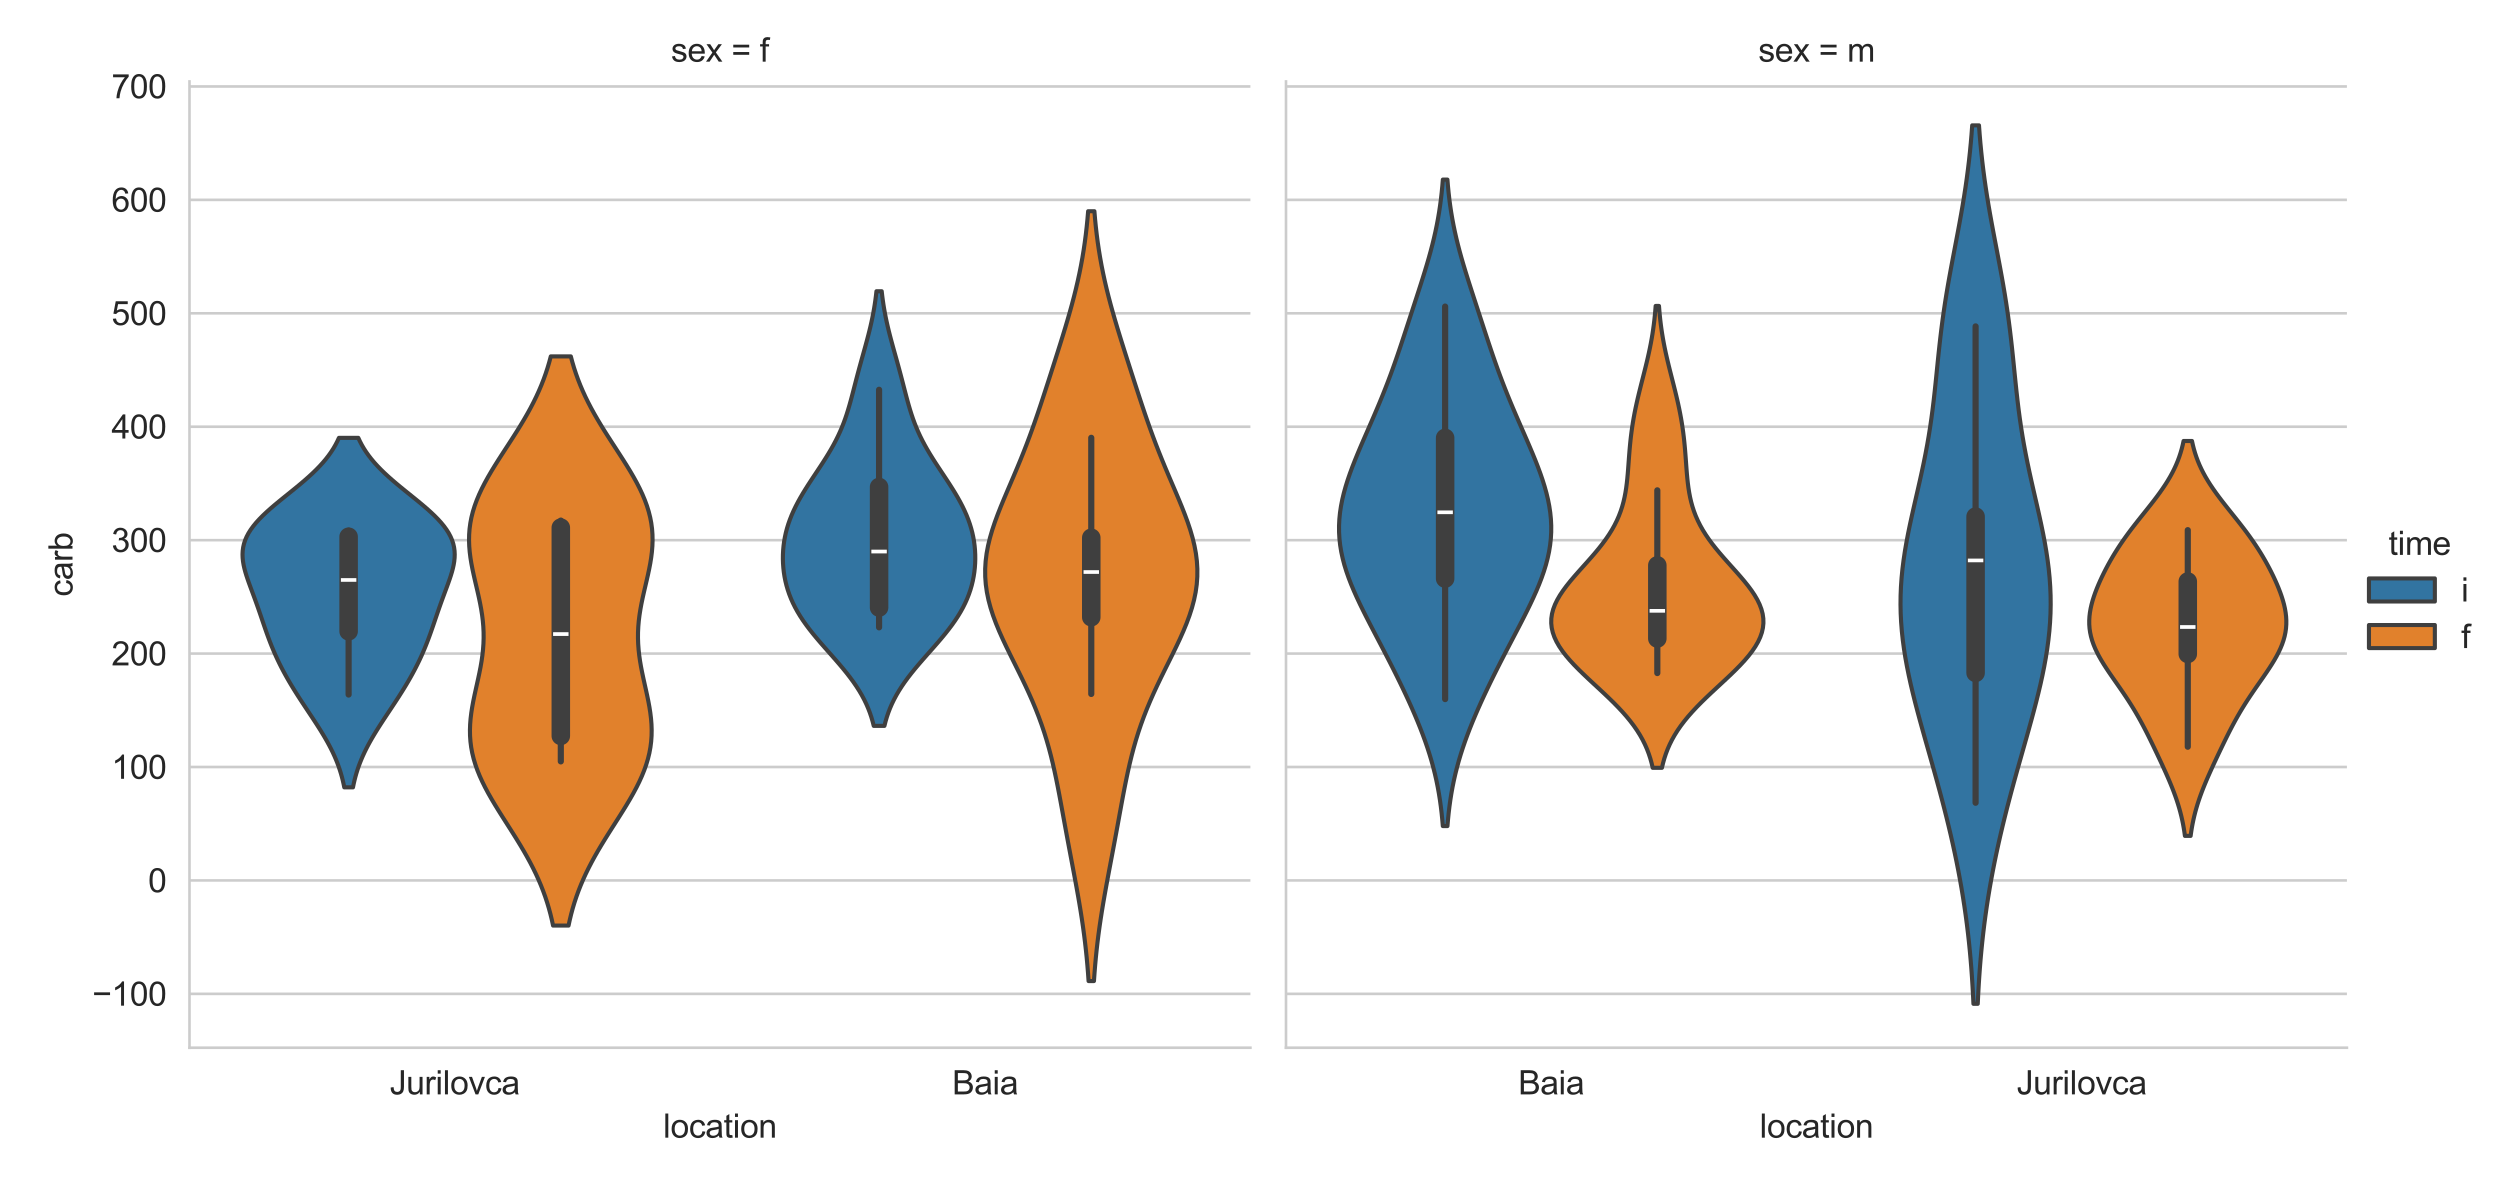 <?xml version="1.0" encoding="utf-8" standalone="no"?>
<!DOCTYPE svg PUBLIC "-//W3C//DTD SVG 1.1//EN"
  "http://www.w3.org/Graphics/SVG/1.1/DTD/svg11.dtd">
<svg xmlns:xlink="http://www.w3.org/1999/xlink" width="758.88pt" height="360pt" viewBox="0 0 758.88 360" xmlns="http://www.w3.org/2000/svg" version="1.1">
 <defs>
  <style type="text/css">*{stroke-linejoin: round; stroke-linecap: butt}</style>
 </defs>
 <g id="figure_1">
  <g id="patch_1">
   <path d="M 0 360 
L 758.88 360 
L 758.88 0 
L 0 0 
z
" style="fill: #ffffff"/>
  </g>
  <g id="axes_1">
   <g id="patch_2">
    <path d="M 57.518 318.04 
L 379.562 318.04 
L 379.562 24.72 
L 57.518 24.72 
z
" style="fill: #ffffff"/>
   </g>
   <g id="matplotlib.axis_1">
    <g id="xtick_1">
     <g id="text_1">
      <!-- Jurilovca -->
      <g style="fill: #262626" transform="translate(118.301 332.198) scale(0.1 -0.1)">
       <defs>
        <path id="ArialMT-4a" d="M 184 1300 
L 731 1375 
Q 753 850 928 656 
Q 1103 463 1413 463 
Q 1641 463 1806 567 
Q 1972 672 2034 851 
Q 2097 1031 2097 1425 
L 2097 4581 
L 2703 4581 
L 2703 1459 
Q 2703 884 2564 568 
Q 2425 253 2123 87 
Q 1822 -78 1416 -78 
Q 813 -78 492 269 
Q 172 616 184 1300 
z
" transform="scale(0.016)"/>
        <path id="ArialMT-75" d="M 2597 0 
L 2597 488 
Q 2209 -75 1544 -75 
Q 1250 -75 995 37 
Q 741 150 617 320 
Q 494 491 444 738 
Q 409 903 409 1263 
L 409 3319 
L 972 3319 
L 972 1478 
Q 972 1038 1006 884 
Q 1059 663 1231 536 
Q 1403 409 1656 409 
Q 1909 409 2131 539 
Q 2353 669 2445 892 
Q 2538 1116 2538 1541 
L 2538 3319 
L 3100 3319 
L 3100 0 
L 2597 0 
z
" transform="scale(0.016)"/>
        <path id="ArialMT-72" d="M 416 0 
L 416 3319 
L 922 3319 
L 922 2816 
Q 1116 3169 1280 3281 
Q 1444 3394 1641 3394 
Q 1925 3394 2219 3213 
L 2025 2691 
Q 1819 2813 1613 2813 
Q 1428 2813 1281 2702 
Q 1134 2591 1072 2394 
Q 978 2094 978 1738 
L 978 0 
L 416 0 
z
" transform="scale(0.016)"/>
        <path id="ArialMT-69" d="M 425 3934 
L 425 4581 
L 988 4581 
L 988 3934 
L 425 3934 
z
M 425 0 
L 425 3319 
L 988 3319 
L 988 0 
L 425 0 
z
" transform="scale(0.016)"/>
        <path id="ArialMT-6c" d="M 409 0 
L 409 4581 
L 972 4581 
L 972 0 
L 409 0 
z
" transform="scale(0.016)"/>
        <path id="ArialMT-6f" d="M 213 1659 
Q 213 2581 725 3025 
Q 1153 3394 1769 3394 
Q 2453 3394 2887 2945 
Q 3322 2497 3322 1706 
Q 3322 1066 3130 698 
Q 2938 331 2570 128 
Q 2203 -75 1769 -75 
Q 1072 -75 642 372 
Q 213 819 213 1659 
z
M 791 1659 
Q 791 1022 1069 705 
Q 1347 388 1769 388 
Q 2188 388 2466 706 
Q 2744 1025 2744 1678 
Q 2744 2294 2464 2611 
Q 2184 2928 1769 2928 
Q 1347 2928 1069 2612 
Q 791 2297 791 1659 
z
" transform="scale(0.016)"/>
        <path id="ArialMT-76" d="M 1344 0 
L 81 3319 
L 675 3319 
L 1388 1331 
Q 1503 1009 1600 663 
Q 1675 925 1809 1294 
L 2547 3319 
L 3125 3319 
L 1869 0 
L 1344 0 
z
" transform="scale(0.016)"/>
        <path id="ArialMT-63" d="M 2588 1216 
L 3141 1144 
Q 3050 572 2676 248 
Q 2303 -75 1759 -75 
Q 1078 -75 664 370 
Q 250 816 250 1647 
Q 250 2184 428 2587 
Q 606 2991 970 3192 
Q 1334 3394 1763 3394 
Q 2303 3394 2647 3120 
Q 2991 2847 3088 2344 
L 2541 2259 
Q 2463 2594 2264 2762 
Q 2066 2931 1784 2931 
Q 1359 2931 1093 2626 
Q 828 2322 828 1663 
Q 828 994 1084 691 
Q 1341 388 1753 388 
Q 2084 388 2306 591 
Q 2528 794 2588 1216 
z
" transform="scale(0.016)"/>
        <path id="ArialMT-61" d="M 2588 409 
Q 2275 144 1986 34 
Q 1697 -75 1366 -75 
Q 819 -75 525 192 
Q 231 459 231 875 
Q 231 1119 342 1320 
Q 453 1522 633 1644 
Q 813 1766 1038 1828 
Q 1203 1872 1538 1913 
Q 2219 1994 2541 2106 
Q 2544 2222 2544 2253 
Q 2544 2597 2384 2738 
Q 2169 2928 1744 2928 
Q 1347 2928 1158 2789 
Q 969 2650 878 2297 
L 328 2372 
Q 403 2725 575 2942 
Q 747 3159 1072 3276 
Q 1397 3394 1825 3394 
Q 2250 3394 2515 3294 
Q 2781 3194 2906 3042 
Q 3031 2891 3081 2659 
Q 3109 2516 3109 2141 
L 3109 1391 
Q 3109 606 3145 398 
Q 3181 191 3288 0 
L 2700 0 
Q 2613 175 2588 409 
z
M 2541 1666 
Q 2234 1541 1622 1453 
Q 1275 1403 1131 1340 
Q 988 1278 909 1158 
Q 831 1038 831 891 
Q 831 666 1001 516 
Q 1172 366 1500 366 
Q 1825 366 2078 508 
Q 2331 650 2450 897 
Q 2541 1088 2541 1459 
L 2541 1666 
z
" transform="scale(0.016)"/>
       </defs>
       <use xlink:href="#ArialMT-4a"/>
       <use xlink:href="#ArialMT-75" x="50"/>
       <use xlink:href="#ArialMT-72" x="105.615"/>
       <use xlink:href="#ArialMT-69" x="138.916"/>
       <use xlink:href="#ArialMT-6c" x="161.133"/>
       <use xlink:href="#ArialMT-6f" x="183.35"/>
       <use xlink:href="#ArialMT-76" x="238.965"/>
       <use xlink:href="#ArialMT-63" x="288.965"/>
       <use xlink:href="#ArialMT-61" x="338.965"/>
      </g>
     </g>
    </g>
    <g id="xtick_2">
     <g id="text_2">
      <!-- Baia -->
      <g style="fill: #262626" transform="translate(289.044 332.198) scale(0.1 -0.1)">
       <defs>
        <path id="ArialMT-42" d="M 469 0 
L 469 4581 
L 2188 4581 
Q 2713 4581 3030 4442 
Q 3347 4303 3526 4014 
Q 3706 3725 3706 3409 
Q 3706 3116 3547 2856 
Q 3388 2597 3066 2438 
Q 3481 2316 3704 2022 
Q 3928 1728 3928 1328 
Q 3928 1006 3792 729 
Q 3656 453 3456 303 
Q 3256 153 2954 76 
Q 2653 0 2216 0 
L 469 0 
z
M 1075 2656 
L 2066 2656 
Q 2469 2656 2644 2709 
Q 2875 2778 2992 2937 
Q 3109 3097 3109 3338 
Q 3109 3566 3000 3739 
Q 2891 3913 2687 3977 
Q 2484 4041 1991 4041 
L 1075 4041 
L 1075 2656 
z
M 1075 541 
L 2216 541 
Q 2509 541 2628 563 
Q 2838 600 2978 687 
Q 3119 775 3209 942 
Q 3300 1109 3300 1328 
Q 3300 1584 3169 1773 
Q 3038 1963 2805 2039 
Q 2572 2116 2134 2116 
L 1075 2116 
L 1075 541 
z
" transform="scale(0.016)"/>
       </defs>
       <use xlink:href="#ArialMT-42"/>
       <use xlink:href="#ArialMT-61" x="66.699"/>
       <use xlink:href="#ArialMT-69" x="122.314"/>
       <use xlink:href="#ArialMT-61" x="144.531"/>
      </g>
     </g>
    </g>
    <g id="text_3">
     <!-- location -->
     <g style="fill: #262626" transform="translate(201.307 345.343) scale(0.1 -0.1)">
      <defs>
       <path id="ArialMT-74" d="M 1650 503 
L 1731 6 
Q 1494 -44 1306 -44 
Q 1000 -44 831 53 
Q 663 150 594 308 
Q 525 466 525 972 
L 525 2881 
L 113 2881 
L 113 3319 
L 525 3319 
L 525 4141 
L 1084 4478 
L 1084 3319 
L 1650 3319 
L 1650 2881 
L 1084 2881 
L 1084 941 
Q 1084 700 1114 631 
Q 1144 563 1211 522 
Q 1278 481 1403 481 
Q 1497 481 1650 503 
z
" transform="scale(0.016)"/>
       <path id="ArialMT-6e" d="M 422 0 
L 422 3319 
L 928 3319 
L 928 2847 
Q 1294 3394 1984 3394 
Q 2284 3394 2536 3286 
Q 2788 3178 2913 3003 
Q 3038 2828 3088 2588 
Q 3119 2431 3119 2041 
L 3119 0 
L 2556 0 
L 2556 2019 
Q 2556 2363 2490 2533 
Q 2425 2703 2258 2804 
Q 2091 2906 1866 2906 
Q 1506 2906 1245 2678 
Q 984 2450 984 1813 
L 984 0 
L 422 0 
z
" transform="scale(0.016)"/>
      </defs>
      <use xlink:href="#ArialMT-6c"/>
      <use xlink:href="#ArialMT-6f" x="22.217"/>
      <use xlink:href="#ArialMT-63" x="77.832"/>
      <use xlink:href="#ArialMT-61" x="127.832"/>
      <use xlink:href="#ArialMT-74" x="183.447"/>
      <use xlink:href="#ArialMT-69" x="211.23"/>
      <use xlink:href="#ArialMT-6f" x="233.447"/>
      <use xlink:href="#ArialMT-6e" x="289.062"/>
     </g>
    </g>
   </g>
   <g id="matplotlib.axis_2">
    <g id="ytick_1">
     <g id="line2d_1">
      <path d="M 57.518 301.686 
L 379.562 301.686 
" clip-path="url(#pb0a8af1b8d)" style="fill: none; stroke: #cccccc; stroke-width: 0.8; stroke-linecap: round"/>
     </g>
     <g id="text_4">
      <!-- −100 -->
      <g style="fill: #262626" transform="translate(27.995 305.265) scale(0.1 -0.1)">
       <defs>
        <path id="ArialMT-2212" d="M 3381 1997 
L 356 1997 
L 356 2522 
L 3381 2522 
L 3381 1997 
z
" transform="scale(0.016)"/>
        <path id="ArialMT-31" d="M 2384 0 
L 1822 0 
L 1822 3584 
Q 1619 3391 1289 3197 
Q 959 3003 697 2906 
L 697 3450 
Q 1169 3672 1522 3987 
Q 1875 4303 2022 4600 
L 2384 4600 
L 2384 0 
z
" transform="scale(0.016)"/>
        <path id="ArialMT-30" d="M 266 2259 
Q 266 3072 433 3567 
Q 600 4063 929 4331 
Q 1259 4600 1759 4600 
Q 2128 4600 2406 4451 
Q 2684 4303 2865 4023 
Q 3047 3744 3150 3342 
Q 3253 2941 3253 2259 
Q 3253 1453 3087 958 
Q 2922 463 2592 192 
Q 2263 -78 1759 -78 
Q 1097 -78 719 397 
Q 266 969 266 2259 
z
M 844 2259 
Q 844 1131 1108 757 
Q 1372 384 1759 384 
Q 2147 384 2411 759 
Q 2675 1134 2675 2259 
Q 2675 3391 2411 3762 
Q 2147 4134 1753 4134 
Q 1366 4134 1134 3806 
Q 844 3388 844 2259 
z
" transform="scale(0.016)"/>
       </defs>
       <use xlink:href="#ArialMT-2212"/>
       <use xlink:href="#ArialMT-31" x="58.398"/>
       <use xlink:href="#ArialMT-30" x="114.014"/>
       <use xlink:href="#ArialMT-30" x="169.629"/>
      </g>
     </g>
    </g>
    <g id="ytick_2">
     <g id="line2d_2">
      <path d="M 57.518 267.256 
L 379.562 267.256 
" clip-path="url(#pb0a8af1b8d)" style="fill: none; stroke: #cccccc; stroke-width: 0.8; stroke-linecap: round"/>
     </g>
     <g id="text_5">
      <!-- 0 -->
      <g style="fill: #262626" transform="translate(44.957 270.835) scale(0.1 -0.1)">
       <use xlink:href="#ArialMT-30"/>
      </g>
     </g>
    </g>
    <g id="ytick_3">
     <g id="line2d_3">
      <path d="M 57.518 232.826 
L 379.562 232.826 
" clip-path="url(#pb0a8af1b8d)" style="fill: none; stroke: #cccccc; stroke-width: 0.8; stroke-linecap: round"/>
     </g>
     <g id="text_6">
      <!-- 100 -->
      <g style="fill: #262626" transform="translate(33.835 236.405) scale(0.1 -0.1)">
       <use xlink:href="#ArialMT-31"/>
       <use xlink:href="#ArialMT-30" x="55.615"/>
       <use xlink:href="#ArialMT-30" x="111.23"/>
      </g>
     </g>
    </g>
    <g id="ytick_4">
     <g id="line2d_4">
      <path d="M 57.518 198.396 
L 379.562 198.396 
" clip-path="url(#pb0a8af1b8d)" style="fill: none; stroke: #cccccc; stroke-width: 0.8; stroke-linecap: round"/>
     </g>
     <g id="text_7">
      <!-- 200 -->
      <g style="fill: #262626" transform="translate(33.835 201.974) scale(0.1 -0.1)">
       <defs>
        <path id="ArialMT-32" d="M 3222 541 
L 3222 0 
L 194 0 
Q 188 203 259 391 
Q 375 700 629 1000 
Q 884 1300 1366 1694 
Q 2113 2306 2375 2664 
Q 2638 3022 2638 3341 
Q 2638 3675 2398 3904 
Q 2159 4134 1775 4134 
Q 1369 4134 1125 3890 
Q 881 3647 878 3216 
L 300 3275 
Q 359 3922 746 4261 
Q 1134 4600 1788 4600 
Q 2447 4600 2831 4234 
Q 3216 3869 3216 3328 
Q 3216 3053 3103 2787 
Q 2991 2522 2730 2228 
Q 2469 1934 1863 1422 
Q 1356 997 1212 845 
Q 1069 694 975 541 
L 3222 541 
z
" transform="scale(0.016)"/>
       </defs>
       <use xlink:href="#ArialMT-32"/>
       <use xlink:href="#ArialMT-30" x="55.615"/>
       <use xlink:href="#ArialMT-30" x="111.23"/>
      </g>
     </g>
    </g>
    <g id="ytick_5">
     <g id="line2d_5">
      <path d="M 57.518 163.965 
L 379.562 163.965 
" clip-path="url(#pb0a8af1b8d)" style="fill: none; stroke: #cccccc; stroke-width: 0.8; stroke-linecap: round"/>
     </g>
     <g id="text_8">
      <!-- 300 -->
      <g style="fill: #262626" transform="translate(33.835 167.544) scale(0.1 -0.1)">
       <defs>
        <path id="ArialMT-33" d="M 269 1209 
L 831 1284 
Q 928 806 1161 595 
Q 1394 384 1728 384 
Q 2125 384 2398 659 
Q 2672 934 2672 1341 
Q 2672 1728 2419 1979 
Q 2166 2231 1775 2231 
Q 1616 2231 1378 2169 
L 1441 2663 
Q 1497 2656 1531 2656 
Q 1891 2656 2178 2843 
Q 2466 3031 2466 3422 
Q 2466 3731 2256 3934 
Q 2047 4138 1716 4138 
Q 1388 4138 1169 3931 
Q 950 3725 888 3313 
L 325 3413 
Q 428 3978 793 4289 
Q 1159 4600 1703 4600 
Q 2078 4600 2393 4439 
Q 2709 4278 2876 4000 
Q 3044 3722 3044 3409 
Q 3044 3113 2884 2869 
Q 2725 2625 2413 2481 
Q 2819 2388 3044 2092 
Q 3269 1797 3269 1353 
Q 3269 753 2831 336 
Q 2394 -81 1725 -81 
Q 1122 -81 723 278 
Q 325 638 269 1209 
z
" transform="scale(0.016)"/>
       </defs>
       <use xlink:href="#ArialMT-33"/>
       <use xlink:href="#ArialMT-30" x="55.615"/>
       <use xlink:href="#ArialMT-30" x="111.23"/>
      </g>
     </g>
    </g>
    <g id="ytick_6">
     <g id="line2d_6">
      <path d="M 57.518 129.535 
L 379.562 129.535 
" clip-path="url(#pb0a8af1b8d)" style="fill: none; stroke: #cccccc; stroke-width: 0.8; stroke-linecap: round"/>
     </g>
     <g id="text_9">
      <!-- 400 -->
      <g style="fill: #262626" transform="translate(33.835 133.114) scale(0.1 -0.1)">
       <defs>
        <path id="ArialMT-34" d="M 2069 0 
L 2069 1097 
L 81 1097 
L 81 1613 
L 2172 4581 
L 2631 4581 
L 2631 1613 
L 3250 1613 
L 3250 1097 
L 2631 1097 
L 2631 0 
L 2069 0 
z
M 2069 1613 
L 2069 3678 
L 634 1613 
L 2069 1613 
z
" transform="scale(0.016)"/>
       </defs>
       <use xlink:href="#ArialMT-34"/>
       <use xlink:href="#ArialMT-30" x="55.615"/>
       <use xlink:href="#ArialMT-30" x="111.23"/>
      </g>
     </g>
    </g>
    <g id="ytick_7">
     <g id="line2d_7">
      <path d="M 57.518 95.105 
L 379.562 95.105 
" clip-path="url(#pb0a8af1b8d)" style="fill: none; stroke: #cccccc; stroke-width: 0.8; stroke-linecap: round"/>
     </g>
     <g id="text_10">
      <!-- 500 -->
      <g style="fill: #262626" transform="translate(33.835 98.684) scale(0.1 -0.1)">
       <defs>
        <path id="ArialMT-35" d="M 266 1200 
L 856 1250 
Q 922 819 1161 601 
Q 1400 384 1738 384 
Q 2144 384 2425 690 
Q 2706 997 2706 1503 
Q 2706 1984 2436 2262 
Q 2166 2541 1728 2541 
Q 1456 2541 1237 2417 
Q 1019 2294 894 2097 
L 366 2166 
L 809 4519 
L 3088 4519 
L 3088 3981 
L 1259 3981 
L 1013 2750 
Q 1425 3038 1878 3038 
Q 2478 3038 2890 2622 
Q 3303 2206 3303 1553 
Q 3303 931 2941 478 
Q 2500 -78 1738 -78 
Q 1113 -78 717 272 
Q 322 622 266 1200 
z
" transform="scale(0.016)"/>
       </defs>
       <use xlink:href="#ArialMT-35"/>
       <use xlink:href="#ArialMT-30" x="55.615"/>
       <use xlink:href="#ArialMT-30" x="111.23"/>
      </g>
     </g>
    </g>
    <g id="ytick_8">
     <g id="line2d_8">
      <path d="M 57.518 60.675 
L 379.562 60.675 
" clip-path="url(#pb0a8af1b8d)" style="fill: none; stroke: #cccccc; stroke-width: 0.8; stroke-linecap: round"/>
     </g>
     <g id="text_11">
      <!-- 600 -->
      <g style="fill: #262626" transform="translate(33.835 64.254) scale(0.1 -0.1)">
       <defs>
        <path id="ArialMT-36" d="M 3184 3459 
L 2625 3416 
Q 2550 3747 2413 3897 
Q 2184 4138 1850 4138 
Q 1581 4138 1378 3988 
Q 1113 3794 959 3422 
Q 806 3050 800 2363 
Q 1003 2672 1297 2822 
Q 1591 2972 1913 2972 
Q 2475 2972 2870 2558 
Q 3266 2144 3266 1488 
Q 3266 1056 3080 686 
Q 2894 316 2569 119 
Q 2244 -78 1831 -78 
Q 1128 -78 684 439 
Q 241 956 241 2144 
Q 241 3472 731 4075 
Q 1159 4600 1884 4600 
Q 2425 4600 2770 4297 
Q 3116 3994 3184 3459 
z
M 888 1484 
Q 888 1194 1011 928 
Q 1134 663 1356 523 
Q 1578 384 1822 384 
Q 2178 384 2434 671 
Q 2691 959 2691 1453 
Q 2691 1928 2437 2201 
Q 2184 2475 1800 2475 
Q 1419 2475 1153 2201 
Q 888 1928 888 1484 
z
" transform="scale(0.016)"/>
       </defs>
       <use xlink:href="#ArialMT-36"/>
       <use xlink:href="#ArialMT-30" x="55.615"/>
       <use xlink:href="#ArialMT-30" x="111.23"/>
      </g>
     </g>
    </g>
    <g id="ytick_9">
     <g id="line2d_9">
      <path d="M 57.518 26.245 
L 379.562 26.245 
" clip-path="url(#pb0a8af1b8d)" style="fill: none; stroke: #cccccc; stroke-width: 0.8; stroke-linecap: round"/>
     </g>
     <g id="text_12">
      <!-- 700 -->
      <g style="fill: #262626" transform="translate(33.835 29.824) scale(0.1 -0.1)">
       <defs>
        <path id="ArialMT-37" d="M 303 3981 
L 303 4522 
L 3269 4522 
L 3269 4084 
Q 2831 3619 2401 2847 
Q 1972 2075 1738 1259 
Q 1569 684 1522 0 
L 944 0 
Q 953 541 1156 1306 
Q 1359 2072 1739 2783 
Q 2119 3494 2547 3981 
L 303 3981 
z
" transform="scale(0.016)"/>
       </defs>
       <use xlink:href="#ArialMT-37"/>
       <use xlink:href="#ArialMT-30" x="55.615"/>
       <use xlink:href="#ArialMT-30" x="111.23"/>
      </g>
     </g>
    </g>
    <g id="text_13">
     <!-- carb -->
     <g style="fill: #262626" transform="translate(22.007 181.106) rotate(-90) scale(0.1 -0.1)">
      <defs>
       <path id="ArialMT-62" d="M 941 0 
L 419 0 
L 419 4581 
L 981 4581 
L 981 2947 
Q 1338 3394 1891 3394 
Q 2197 3394 2470 3270 
Q 2744 3147 2920 2923 
Q 3097 2700 3197 2384 
Q 3297 2069 3297 1709 
Q 3297 856 2875 390 
Q 2453 -75 1863 -75 
Q 1275 -75 941 416 
L 941 0 
z
M 934 1684 
Q 934 1088 1097 822 
Q 1363 388 1816 388 
Q 2184 388 2453 708 
Q 2722 1028 2722 1663 
Q 2722 2313 2464 2622 
Q 2206 2931 1841 2931 
Q 1472 2931 1203 2611 
Q 934 2291 934 1684 
z
" transform="scale(0.016)"/>
      </defs>
      <use xlink:href="#ArialMT-63"/>
      <use xlink:href="#ArialMT-61" x="50"/>
      <use xlink:href="#ArialMT-72" x="105.615"/>
      <use xlink:href="#ArialMT-62" x="138.916"/>
     </g>
    </g>
   </g>
   <g id="PolyCollection_1">
    <defs>
     <path id="m375755188a" d="M 107.144 -120.997 
L 104.506 -120.997 
L 104.286 -122.069 
L 104.04 -123.141 
L 103.765 -124.212 
L 103.46 -125.284 
L 103.124 -126.355 
L 102.756 -127.427 
L 102.356 -128.499 
L 101.922 -129.57 
L 101.457 -130.642 
L 100.959 -131.713 
L 100.43 -132.785 
L 99.872 -133.857 
L 99.285 -134.928 
L 98.674 -136 
L 98.039 -137.071 
L 97.383 -138.143 
L 96.71 -139.215 
L 96.022 -140.286 
L 95.324 -141.358 
L 94.617 -142.43 
L 93.906 -143.501 
L 93.193 -144.573 
L 92.482 -145.644 
L 91.775 -146.716 
L 91.074 -147.788 
L 90.384 -148.859 
L 89.704 -149.931 
L 89.038 -151.002 
L 88.387 -152.074 
L 87.753 -153.146 
L 87.136 -154.217 
L 86.537 -155.289 
L 85.958 -156.36 
L 85.398 -157.432 
L 84.859 -158.504 
L 84.34 -159.575 
L 83.841 -160.647 
L 83.362 -161.718 
L 82.902 -162.79 
L 82.46 -163.862 
L 82.035 -164.933 
L 81.626 -166.005 
L 81.23 -167.076 
L 80.845 -168.148 
L 80.469 -169.22 
L 80.1 -170.291 
L 79.735 -171.363 
L 79.371 -172.434 
L 79.006 -173.506 
L 78.637 -174.578 
L 78.264 -175.649 
L 77.884 -176.721 
L 77.497 -177.792 
L 77.105 -178.864 
L 76.708 -179.936 
L 76.309 -181.007 
L 75.913 -182.079 
L 75.524 -183.15 
L 75.149 -184.222 
L 74.795 -185.294 
L 74.471 -186.365 
L 74.185 -187.437 
L 73.947 -188.509 
L 73.767 -189.58 
L 73.655 -190.652 
L 73.62 -191.723 
L 73.671 -192.795 
L 73.816 -193.867 
L 74.06 -194.938 
L 74.409 -196.01 
L 74.866 -197.081 
L 75.433 -198.153 
L 76.107 -199.225 
L 76.887 -200.296 
L 77.768 -201.368 
L 78.742 -202.439 
L 79.802 -203.511 
L 80.938 -204.583 
L 82.137 -205.654 
L 83.389 -206.726 
L 84.68 -207.797 
L 85.997 -208.869 
L 87.326 -209.941 
L 88.655 -211.012 
L 89.972 -212.084 
L 91.265 -213.155 
L 92.523 -214.227 
L 93.737 -215.299 
L 94.9 -216.37 
L 96.003 -217.442 
L 97.044 -218.513 
L 98.017 -219.585 
L 98.92 -220.657 
L 99.752 -221.728 
L 100.513 -222.8 
L 101.205 -223.871 
L 101.828 -224.943 
L 102.387 -226.015 
L 102.884 -227.086 
L 108.765 -227.086 
L 108.765 -227.086 
L 109.262 -226.015 
L 109.821 -224.943 
L 110.445 -223.871 
L 111.136 -222.8 
L 111.898 -221.728 
L 112.73 -220.657 
L 113.633 -219.585 
L 114.606 -218.513 
L 115.646 -217.442 
L 116.75 -216.37 
L 117.912 -215.299 
L 119.127 -214.227 
L 120.385 -213.155 
L 121.677 -212.084 
L 122.994 -211.012 
L 124.323 -209.941 
L 125.653 -208.869 
L 126.97 -207.797 
L 128.26 -206.726 
L 129.512 -205.654 
L 130.712 -204.583 
L 131.847 -203.511 
L 132.907 -202.439 
L 133.882 -201.368 
L 134.762 -200.296 
L 135.542 -199.225 
L 136.217 -198.153 
L 136.783 -197.081 
L 137.24 -196.01 
L 137.589 -194.938 
L 137.834 -193.867 
L 137.978 -192.795 
L 138.029 -191.723 
L 137.994 -190.652 
L 137.882 -189.58 
L 137.702 -188.509 
L 137.465 -187.437 
L 137.179 -186.365 
L 136.854 -185.294 
L 136.5 -184.222 
L 136.125 -183.15 
L 135.737 -182.079 
L 135.34 -181.007 
L 134.942 -179.936 
L 134.545 -178.864 
L 134.152 -177.792 
L 133.766 -176.721 
L 133.386 -175.649 
L 133.012 -174.578 
L 132.644 -173.506 
L 132.279 -172.434 
L 131.915 -171.363 
L 131.549 -170.291 
L 131.18 -169.22 
L 130.805 -168.148 
L 130.42 -167.076 
L 130.024 -166.005 
L 129.614 -164.933 
L 129.189 -163.862 
L 128.747 -162.79 
L 128.287 -161.718 
L 127.808 -160.647 
L 127.309 -159.575 
L 126.79 -158.504 
L 126.251 -157.432 
L 125.692 -156.36 
L 125.112 -155.289 
L 124.514 -154.217 
L 123.897 -153.146 
L 123.262 -152.074 
L 122.611 -151.002 
L 121.945 -149.931 
L 121.266 -148.859 
L 120.575 -147.788 
L 119.875 -146.716 
L 119.168 -145.644 
L 118.456 -144.573 
L 117.744 -143.501 
L 117.032 -142.43 
L 116.326 -141.358 
L 115.627 -140.286 
L 114.94 -139.215 
L 114.267 -138.143 
L 113.611 -137.071 
L 112.976 -136 
L 112.364 -134.928 
L 111.778 -133.857 
L 111.219 -132.785 
L 110.691 -131.713 
L 110.193 -130.642 
L 109.727 -129.57 
L 109.294 -128.499 
L 108.893 -127.427 
L 108.525 -126.355 
L 108.189 -125.284 
L 107.885 -124.212 
L 107.61 -123.141 
L 107.363 -122.069 
L 107.144 -120.997 
z
" style="stroke: #3f3f3f; stroke-width: 1.25"/>
    </defs>
    <g clip-path="url(#pb0a8af1b8d)">
     <use xlink:href="#m375755188a" x="0" y="360" style="fill: #3274a1; stroke: #3f3f3f; stroke-width: 1.25"/>
    </g>
   </g>
   <g id="PolyCollection_2">
    <defs>
     <path id="mfe73684251" d="M 172.582 -79.041 
L 167.885 -79.041 
L 167.508 -80.787 
L 167.084 -82.532 
L 166.612 -84.277 
L 166.089 -86.022 
L 165.513 -87.767 
L 164.882 -89.513 
L 164.195 -91.258 
L 163.453 -93.003 
L 162.655 -94.748 
L 161.802 -96.493 
L 160.899 -98.238 
L 159.946 -99.984 
L 158.95 -101.729 
L 157.916 -103.474 
L 156.849 -105.219 
L 155.758 -106.964 
L 154.651 -108.71 
L 153.537 -110.455 
L 152.426 -112.2 
L 151.328 -113.945 
L 150.255 -115.69 
L 149.218 -117.436 
L 148.226 -119.181 
L 147.291 -120.926 
L 146.423 -122.671 
L 145.63 -124.416 
L 144.921 -126.161 
L 144.303 -127.907 
L 143.779 -129.652 
L 143.355 -131.397 
L 143.031 -133.142 
L 142.808 -134.887 
L 142.683 -136.633 
L 142.653 -138.378 
L 142.712 -140.123 
L 142.851 -141.868 
L 143.062 -143.613 
L 143.334 -145.358 
L 143.655 -147.104 
L 144.012 -148.849 
L 144.393 -150.594 
L 144.783 -152.339 
L 145.169 -154.084 
L 145.539 -155.83 
L 145.879 -157.575 
L 146.179 -159.32 
L 146.43 -161.065 
L 146.622 -162.81 
L 146.749 -164.555 
L 146.808 -166.301 
L 146.796 -168.046 
L 146.713 -169.791 
L 146.562 -171.536 
L 146.346 -173.281 
L 146.073 -175.027 
L 145.75 -176.772 
L 145.388 -178.517 
L 144.998 -180.262 
L 144.592 -182.007 
L 144.183 -183.752 
L 143.786 -185.498 
L 143.414 -187.243 
L 143.08 -188.988 
L 142.798 -190.733 
L 142.58 -192.478 
L 142.437 -194.224 
L 142.377 -195.969 
L 142.409 -197.714 
L 142.538 -199.459 
L 142.77 -201.204 
L 143.104 -202.949 
L 143.543 -204.695 
L 144.083 -206.44 
L 144.721 -208.185 
L 145.451 -209.93 
L 146.267 -211.675 
L 147.16 -213.421 
L 148.12 -215.166 
L 149.136 -216.911 
L 150.2 -218.656 
L 151.297 -220.401 
L 152.419 -222.146 
L 153.553 -223.892 
L 154.688 -225.637 
L 155.814 -227.382 
L 156.923 -229.127 
L 158.005 -230.872 
L 159.052 -232.618 
L 160.059 -234.363 
L 161.019 -236.108 
L 161.929 -237.853 
L 162.784 -239.598 
L 163.584 -241.344 
L 164.326 -243.089 
L 165.011 -244.834 
L 165.639 -246.579 
L 166.21 -248.324 
L 166.728 -250.069 
L 167.194 -251.815 
L 173.274 -251.815 
L 173.274 -251.815 
L 173.739 -250.069 
L 174.257 -248.324 
L 174.829 -246.579 
L 175.456 -244.834 
L 176.141 -243.089 
L 176.883 -241.344 
L 177.683 -239.598 
L 178.539 -237.853 
L 179.448 -236.108 
L 180.409 -234.363 
L 181.415 -232.618 
L 182.463 -230.872 
L 183.544 -229.127 
L 184.653 -227.382 
L 185.779 -225.637 
L 186.915 -223.892 
L 188.048 -222.146 
L 189.17 -220.401 
L 190.268 -218.656 
L 191.331 -216.911 
L 192.348 -215.166 
L 193.308 -213.421 
L 194.2 -211.675 
L 195.016 -209.93 
L 195.746 -208.185 
L 196.384 -206.44 
L 196.924 -204.695 
L 197.363 -202.949 
L 197.698 -201.204 
L 197.929 -199.459 
L 198.058 -197.714 
L 198.09 -195.969 
L 198.031 -194.224 
L 197.887 -192.478 
L 197.669 -190.733 
L 197.387 -188.988 
L 197.053 -187.243 
L 196.681 -185.498 
L 196.284 -183.752 
L 195.876 -182.007 
L 195.47 -180.262 
L 195.079 -178.517 
L 194.717 -176.772 
L 194.394 -175.027 
L 194.121 -173.281 
L 193.905 -171.536 
L 193.754 -169.791 
L 193.671 -168.046 
L 193.659 -166.301 
L 193.718 -164.555 
L 193.846 -162.81 
L 194.038 -161.065 
L 194.288 -159.32 
L 194.588 -157.575 
L 194.929 -155.83 
L 195.298 -154.084 
L 195.684 -152.339 
L 196.075 -150.594 
L 196.455 -148.849 
L 196.813 -147.104 
L 197.134 -145.358 
L 197.406 -143.613 
L 197.616 -141.868 
L 197.756 -140.123 
L 197.814 -138.378 
L 197.784 -136.633 
L 197.659 -134.887 
L 197.436 -133.142 
L 197.113 -131.397 
L 196.688 -129.652 
L 196.165 -127.907 
L 195.546 -126.161 
L 194.837 -124.416 
L 194.044 -122.671 
L 193.176 -120.926 
L 192.241 -119.181 
L 191.249 -117.436 
L 190.212 -115.69 
L 189.139 -113.945 
L 188.042 -112.2 
L 186.931 -110.455 
L 185.817 -108.71 
L 184.709 -106.964 
L 183.618 -105.219 
L 182.552 -103.474 
L 181.517 -101.729 
L 180.521 -99.984 
L 179.569 -98.238 
L 178.665 -96.493 
L 177.813 -94.748 
L 177.015 -93.003 
L 176.272 -91.258 
L 175.585 -89.513 
L 174.954 -87.767 
L 174.378 -86.022 
L 173.855 -84.277 
L 173.383 -82.532 
L 172.96 -80.787 
L 172.582 -79.041 
z
" style="stroke: #3f3f3f; stroke-width: 1.25"/>
    </defs>
    <g clip-path="url(#pb0a8af1b8d)">
     <use xlink:href="#mfe73684251" x="0" y="360" style="fill: #e1812c; stroke: #3f3f3f; stroke-width: 1.25"/>
    </g>
   </g>
   <g id="PolyCollection_3">
    <defs>
     <path id="m73b1dcee73" d="M 268.467 -139.662 
L 265.227 -139.662 
L 264.887 -140.994 
L 264.494 -142.327 
L 264.043 -143.66 
L 263.531 -144.992 
L 262.953 -146.325 
L 262.307 -147.657 
L 261.593 -148.99 
L 260.809 -150.322 
L 259.958 -151.655 
L 259.041 -152.988 
L 258.064 -154.32 
L 257.031 -155.653 
L 255.95 -156.985 
L 254.829 -158.318 
L 253.678 -159.651 
L 252.508 -160.983 
L 251.329 -162.316 
L 250.154 -163.648 
L 248.993 -164.981 
L 247.858 -166.314 
L 246.758 -167.646 
L 245.704 -168.979 
L 244.703 -170.311 
L 243.763 -171.644 
L 242.887 -172.976 
L 242.081 -174.309 
L 241.346 -175.642 
L 240.683 -176.974 
L 240.091 -178.307 
L 239.57 -179.639 
L 239.116 -180.972 
L 238.729 -182.305 
L 238.404 -183.637 
L 238.14 -184.97 
L 237.934 -186.302 
L 237.785 -187.635 
L 237.689 -188.967 
L 237.648 -190.3 
L 237.66 -191.633 
L 237.726 -192.965 
L 237.847 -194.298 
L 238.023 -195.63 
L 238.256 -196.963 
L 238.547 -198.296 
L 238.897 -199.628 
L 239.306 -200.961 
L 239.775 -202.293 
L 240.302 -203.626 
L 240.888 -204.959 
L 241.528 -206.291 
L 242.22 -207.624 
L 242.96 -208.956 
L 243.742 -210.289 
L 244.561 -211.621 
L 245.408 -212.954 
L 246.276 -214.287 
L 247.158 -215.619 
L 248.044 -216.952 
L 248.926 -218.284 
L 249.796 -219.617 
L 250.645 -220.95 
L 251.467 -222.282 
L 252.255 -223.615 
L 253.004 -224.947 
L 253.71 -226.28 
L 254.372 -227.612 
L 254.988 -228.945 
L 255.558 -230.278 
L 256.085 -231.61 
L 256.572 -232.943 
L 257.022 -234.275 
L 257.442 -235.608 
L 257.835 -236.941 
L 258.208 -238.273 
L 258.567 -239.606 
L 258.916 -240.938 
L 259.26 -242.271 
L 259.604 -243.603 
L 259.95 -244.936 
L 260.301 -246.269 
L 260.658 -247.601 
L 261.02 -248.934 
L 261.387 -250.266 
L 261.758 -251.599 
L 262.131 -252.932 
L 262.502 -254.264 
L 262.868 -255.597 
L 263.228 -256.929 
L 263.577 -258.262 
L 263.913 -259.595 
L 264.232 -260.927 
L 264.534 -262.26 
L 264.816 -263.592 
L 265.076 -264.925 
L 265.315 -266.257 
L 265.532 -267.59 
L 265.726 -268.923 
L 265.899 -270.255 
L 266.052 -271.588 
L 267.642 -271.588 
L 267.642 -271.588 
L 267.795 -270.255 
L 267.968 -268.923 
L 268.162 -267.59 
L 268.379 -266.257 
L 268.618 -264.925 
L 268.878 -263.592 
L 269.16 -262.26 
L 269.462 -260.927 
L 269.781 -259.595 
L 270.117 -258.262 
L 270.466 -256.929 
L 270.826 -255.597 
L 271.192 -254.264 
L 271.563 -252.932 
L 271.936 -251.599 
L 272.307 -250.266 
L 272.674 -248.934 
L 273.036 -247.601 
L 273.393 -246.269 
L 273.743 -244.936 
L 274.09 -243.603 
L 274.434 -242.271 
L 274.778 -240.938 
L 275.127 -239.606 
L 275.486 -238.273 
L 275.859 -236.941 
L 276.252 -235.608 
L 276.672 -234.275 
L 277.122 -232.943 
L 277.609 -231.61 
L 278.136 -230.278 
L 278.706 -228.945 
L 279.322 -227.612 
L 279.983 -226.28 
L 280.69 -224.947 
L 281.439 -223.615 
L 282.227 -222.282 
L 283.049 -220.95 
L 283.898 -219.617 
L 284.768 -218.284 
L 285.65 -216.952 
L 286.536 -215.619 
L 287.418 -214.287 
L 288.286 -212.954 
L 289.133 -211.621 
L 289.952 -210.289 
L 290.734 -208.956 
L 291.474 -207.624 
L 292.166 -206.291 
L 292.806 -204.959 
L 293.391 -203.626 
L 293.919 -202.293 
L 294.388 -200.961 
L 294.797 -199.628 
L 295.147 -198.296 
L 295.438 -196.963 
L 295.671 -195.63 
L 295.847 -194.298 
L 295.968 -192.965 
L 296.034 -191.633 
L 296.046 -190.3 
L 296.005 -188.967 
L 295.909 -187.635 
L 295.759 -186.302 
L 295.553 -184.97 
L 295.289 -183.637 
L 294.965 -182.305 
L 294.578 -180.972 
L 294.124 -179.639 
L 293.603 -178.307 
L 293.011 -176.974 
L 292.348 -175.642 
L 291.613 -174.309 
L 290.806 -172.976 
L 289.931 -171.644 
L 288.991 -170.311 
L 287.99 -168.979 
L 286.936 -167.646 
L 285.836 -166.314 
L 284.701 -164.981 
L 283.54 -163.648 
L 282.364 -162.316 
L 281.186 -160.983 
L 280.016 -159.651 
L 278.865 -158.318 
L 277.744 -156.985 
L 276.663 -155.653 
L 275.63 -154.32 
L 274.652 -152.988 
L 273.736 -151.655 
L 272.885 -150.322 
L 272.101 -148.99 
L 271.387 -147.657 
L 270.741 -146.325 
L 270.163 -144.992 
L 269.651 -143.66 
L 269.2 -142.327 
L 268.807 -140.994 
L 268.467 -139.662 
z
" style="stroke: #3f3f3f; stroke-width: 1.25"/>
    </defs>
    <g clip-path="url(#pb0a8af1b8d)">
     <use xlink:href="#m73b1dcee73" x="0" y="360" style="fill: #3274a1; stroke: #3f3f3f; stroke-width: 1.25"/>
    </g>
   </g>
   <g id="PolyCollection_4">
    <defs>
     <path id="mbd227cffdc" d="M 332.071 -62.2 
L 330.441 -62.2 
L 330.275 -64.56 
L 330.084 -66.921 
L 329.868 -69.281 
L 329.626 -71.641 
L 329.357 -74.002 
L 329.061 -76.362 
L 328.74 -78.723 
L 328.393 -81.083 
L 328.023 -83.443 
L 327.633 -85.804 
L 327.225 -88.164 
L 326.802 -90.525 
L 326.368 -92.885 
L 325.926 -95.245 
L 325.481 -97.606 
L 325.034 -99.966 
L 324.588 -102.326 
L 324.146 -104.687 
L 323.707 -107.047 
L 323.273 -109.408 
L 322.841 -111.768 
L 322.41 -114.128 
L 321.975 -116.489 
L 321.533 -118.849 
L 321.077 -121.21 
L 320.602 -123.57 
L 320.1 -125.93 
L 319.564 -128.291 
L 318.988 -130.651 
L 318.364 -133.011 
L 317.687 -135.372 
L 316.952 -137.732 
L 316.154 -140.093 
L 315.293 -142.453 
L 314.369 -144.813 
L 313.383 -147.174 
L 312.34 -149.534 
L 311.248 -151.894 
L 310.116 -154.255 
L 308.956 -156.615 
L 307.782 -158.976 
L 306.611 -161.336 
L 305.461 -163.696 
L 304.35 -166.057 
L 303.298 -168.417 
L 302.326 -170.778 
L 301.451 -173.138 
L 300.691 -175.498 
L 300.061 -177.859 
L 299.575 -180.219 
L 299.241 -182.579 
L 299.066 -184.94 
L 299.051 -187.3 
L 299.195 -189.661 
L 299.492 -192.021 
L 299.933 -194.381 
L 300.504 -196.742 
L 301.191 -199.102 
L 301.978 -201.463 
L 302.844 -203.823 
L 303.773 -206.183 
L 304.746 -208.544 
L 305.745 -210.904 
L 306.756 -213.264 
L 307.764 -215.625 
L 308.76 -217.985 
L 309.736 -220.346 
L 310.684 -222.706 
L 311.604 -225.066 
L 312.494 -227.427 
L 313.355 -229.787 
L 314.19 -232.147 
L 315.003 -234.508 
L 315.798 -236.868 
L 316.579 -239.229 
L 317.351 -241.589 
L 318.116 -243.949 
L 318.877 -246.31 
L 319.634 -248.67 
L 320.389 -251.031 
L 321.139 -253.391 
L 321.882 -255.751 
L 322.616 -258.112 
L 323.336 -260.472 
L 324.038 -262.832 
L 324.719 -265.193 
L 325.373 -267.553 
L 325.997 -269.914 
L 326.586 -272.274 
L 327.138 -274.634 
L 327.651 -276.995 
L 328.123 -279.355 
L 328.554 -281.715 
L 328.942 -284.076 
L 329.29 -286.436 
L 329.599 -288.797 
L 329.87 -291.157 
L 330.106 -293.517 
L 330.309 -295.878 
L 332.203 -295.878 
L 332.203 -295.878 
L 332.406 -293.517 
L 332.642 -291.157 
L 332.913 -288.797 
L 333.221 -286.436 
L 333.569 -284.076 
L 333.958 -281.715 
L 334.388 -279.355 
L 334.86 -276.995 
L 335.373 -274.634 
L 335.926 -272.274 
L 336.515 -269.914 
L 337.139 -267.553 
L 337.793 -265.193 
L 338.473 -262.832 
L 339.176 -260.472 
L 339.896 -258.112 
L 340.63 -255.751 
L 341.373 -253.391 
L 342.123 -251.031 
L 342.877 -248.67 
L 343.635 -246.31 
L 344.396 -243.949 
L 345.161 -241.589 
L 345.932 -239.229 
L 346.714 -236.868 
L 347.509 -234.508 
L 348.322 -232.147 
L 349.157 -229.787 
L 350.018 -227.427 
L 350.908 -225.066 
L 351.827 -222.706 
L 352.776 -220.346 
L 353.751 -217.985 
L 354.747 -215.625 
L 355.756 -213.264 
L 356.767 -210.904 
L 357.766 -208.544 
L 358.739 -206.183 
L 359.667 -203.823 
L 360.534 -201.463 
L 361.32 -199.102 
L 362.007 -196.742 
L 362.579 -194.381 
L 363.019 -192.021 
L 363.316 -189.661 
L 363.46 -187.3 
L 363.446 -184.94 
L 363.271 -182.579 
L 362.937 -180.219 
L 362.451 -177.859 
L 361.821 -175.498 
L 361.061 -173.138 
L 360.186 -170.778 
L 359.213 -168.417 
L 358.162 -166.057 
L 357.051 -163.696 
L 355.901 -161.336 
L 354.73 -158.976 
L 353.556 -156.615 
L 352.396 -154.255 
L 351.264 -151.894 
L 350.172 -149.534 
L 349.129 -147.174 
L 348.143 -144.813 
L 347.218 -142.453 
L 346.357 -140.093 
L 345.56 -137.732 
L 344.825 -135.372 
L 344.147 -133.011 
L 343.524 -130.651 
L 342.947 -128.291 
L 342.412 -125.93 
L 341.91 -123.57 
L 341.434 -121.21 
L 340.979 -118.849 
L 340.536 -116.489 
L 340.102 -114.128 
L 339.67 -111.768 
L 339.239 -109.408 
L 338.804 -107.047 
L 338.366 -104.687 
L 337.924 -102.326 
L 337.478 -99.966 
L 337.031 -97.606 
L 336.585 -95.245 
L 336.144 -92.885 
L 335.71 -90.525 
L 335.287 -88.164 
L 334.879 -85.804 
L 334.488 -83.443 
L 334.119 -81.083 
L 333.772 -78.723 
L 333.45 -76.362 
L 333.154 -74.002 
L 332.885 -71.641 
L 332.643 -69.281 
L 332.427 -66.921 
L 332.237 -64.56 
L 332.071 -62.2 
z
" style="stroke: #3f3f3f; stroke-width: 1.25"/>
    </defs>
    <g clip-path="url(#pb0a8af1b8d)">
     <use xlink:href="#mbd227cffdc" x="0" y="360" style="fill: #e1812c; stroke: #3f3f3f; stroke-width: 1.25"/>
    </g>
   </g>
   <g id="line2d_10">
    <path d="M 105.825 210.826 
L 105.825 161.091 
" clip-path="url(#pb0a8af1b8d)" style="fill: none; stroke: #3f3f3f; stroke-width: 1.875; stroke-linecap: round"/>
   </g>
   <g id="line2d_11">
    <path d="M 105.825 191.635 
L 105.825 162.923 
" clip-path="url(#pb0a8af1b8d)" style="fill: none; stroke: #3f3f3f; stroke-width: 5.625; stroke-linecap: round"/>
   </g>
   <g id="line2d_12">
    <path d="M 105.825 176.046 
" clip-path="url(#pb0a8af1b8d)" style="fill: none; stroke: #3f3f3f; stroke-width: 1.5; stroke-linecap: round"/>
    <defs>
     <path id="mc031154c03" d="M 2.344 0 
L -2.344 -0 
" style="stroke: #ffffff; stroke-width: 1.125"/>
    </defs>
    <g clip-path="url(#pb0a8af1b8d)">
     <use xlink:href="#mc031154c03" x="105.825" y="176.046" style="fill: #ffffff; stroke: #ffffff; stroke-width: 1.125"/>
    </g>
   </g>
   <g id="line2d_13">
    <path d="M 170.234 231.121 
L 170.234 158.023 
" clip-path="url(#pb0a8af1b8d)" style="fill: none; stroke: #3f3f3f; stroke-width: 1.875; stroke-linecap: round"/>
   </g>
   <g id="line2d_14">
    <path d="M 170.234 223.39 
L 170.234 160.152 
" clip-path="url(#pb0a8af1b8d)" style="fill: none; stroke: #3f3f3f; stroke-width: 5.625; stroke-linecap: round"/>
   </g>
   <g id="line2d_15">
    <path d="M 170.234 192.47 
" clip-path="url(#pb0a8af1b8d)" style="fill: none; stroke: #3f3f3f; stroke-width: 1.5; stroke-linecap: round"/>
    <g clip-path="url(#pb0a8af1b8d)">
     <use xlink:href="#mc031154c03" x="170.234" y="192.47" style="fill: #ffffff; stroke: #ffffff; stroke-width: 1.125"/>
    </g>
   </g>
   <g id="line2d_16">
    <path d="M 266.847 190.433 
L 266.847 118.317 
" clip-path="url(#pb0a8af1b8d)" style="fill: none; stroke: #3f3f3f; stroke-width: 1.875; stroke-linecap: round"/>
   </g>
   <g id="line2d_17">
    <path d="M 266.847 184.425 
L 266.847 147.824 
" clip-path="url(#pb0a8af1b8d)" style="fill: none; stroke: #3f3f3f; stroke-width: 5.625; stroke-linecap: round"/>
   </g>
   <g id="line2d_18">
    <path d="M 266.847 167.423 
" clip-path="url(#pb0a8af1b8d)" style="fill: none; stroke: #3f3f3f; stroke-width: 1.5; stroke-linecap: round"/>
    <g clip-path="url(#pb0a8af1b8d)">
     <use xlink:href="#mc031154c03" x="266.847" y="167.423" style="fill: #ffffff; stroke: #ffffff; stroke-width: 1.125"/>
    </g>
   </g>
   <g id="line2d_19">
    <path d="M 331.256 210.653 
L 331.256 132.897 
" clip-path="url(#pb0a8af1b8d)" style="fill: none; stroke: #3f3f3f; stroke-width: 1.875; stroke-linecap: round"/>
   </g>
   <g id="line2d_20">
    <path d="M 331.256 187.358 
L 331.256 163.228 
" clip-path="url(#pb0a8af1b8d)" style="fill: none; stroke: #3f3f3f; stroke-width: 5.625; stroke-linecap: round"/>
   </g>
   <g id="line2d_21">
    <path d="M 331.256 173.645 
" clip-path="url(#pb0a8af1b8d)" style="fill: none; stroke: #3f3f3f; stroke-width: 1.5; stroke-linecap: round"/>
    <g clip-path="url(#pb0a8af1b8d)">
     <use xlink:href="#mc031154c03" x="331.256" y="173.645" style="fill: #ffffff; stroke: #ffffff; stroke-width: 1.125"/>
    </g>
   </g>
   <g id="patch_3">
    <path d="M 57.518 318.04 
L 57.518 24.72 
" style="fill: none; stroke: #cccccc; stroke-width: 0.8; stroke-linejoin: miter; stroke-linecap: square"/>
   </g>
   <g id="patch_4">
    <path d="M 57.518 318.04 
L 379.562 318.04 
" style="fill: none; stroke: #cccccc; stroke-width: 0.8; stroke-linejoin: miter; stroke-linecap: square"/>
   </g>
   <g id="text_14">
    <!-- sex = f -->
    <g style="fill: #262626" transform="translate(203.672 18.72) scale(0.1 -0.1)">
     <defs>
      <path id="ArialMT-73" d="M 197 991 
L 753 1078 
Q 800 744 1014 566 
Q 1228 388 1613 388 
Q 2000 388 2187 545 
Q 2375 703 2375 916 
Q 2375 1106 2209 1216 
Q 2094 1291 1634 1406 
Q 1016 1563 777 1677 
Q 538 1791 414 1992 
Q 291 2194 291 2438 
Q 291 2659 392 2848 
Q 494 3038 669 3163 
Q 800 3259 1026 3326 
Q 1253 3394 1513 3394 
Q 1903 3394 2198 3281 
Q 2494 3169 2634 2976 
Q 2775 2784 2828 2463 
L 2278 2388 
Q 2241 2644 2061 2787 
Q 1881 2931 1553 2931 
Q 1166 2931 1000 2803 
Q 834 2675 834 2503 
Q 834 2394 903 2306 
Q 972 2216 1119 2156 
Q 1203 2125 1616 2013 
Q 2213 1853 2448 1751 
Q 2684 1650 2818 1456 
Q 2953 1263 2953 975 
Q 2953 694 2789 445 
Q 2625 197 2315 61 
Q 2006 -75 1616 -75 
Q 969 -75 630 194 
Q 291 463 197 991 
z
" transform="scale(0.016)"/>
      <path id="ArialMT-65" d="M 2694 1069 
L 3275 997 
Q 3138 488 2766 206 
Q 2394 -75 1816 -75 
Q 1088 -75 661 373 
Q 234 822 234 1631 
Q 234 2469 665 2931 
Q 1097 3394 1784 3394 
Q 2450 3394 2872 2941 
Q 3294 2488 3294 1666 
Q 3294 1616 3291 1516 
L 816 1516 
Q 847 969 1125 678 
Q 1403 388 1819 388 
Q 2128 388 2347 550 
Q 2566 713 2694 1069 
z
M 847 1978 
L 2700 1978 
Q 2663 2397 2488 2606 
Q 2219 2931 1791 2931 
Q 1403 2931 1139 2672 
Q 875 2413 847 1978 
z
" transform="scale(0.016)"/>
      <path id="ArialMT-78" d="M 47 0 
L 1259 1725 
L 138 3319 
L 841 3319 
L 1350 2541 
Q 1494 2319 1581 2169 
Q 1719 2375 1834 2534 
L 2394 3319 
L 3066 3319 
L 1919 1756 
L 3153 0 
L 2463 0 
L 1781 1031 
L 1600 1309 
L 728 0 
L 47 0 
z
" transform="scale(0.016)"/>
      <path id="ArialMT-20" transform="scale(0.016)"/>
      <path id="ArialMT-3d" d="M 3381 2694 
L 356 2694 
L 356 3219 
L 3381 3219 
L 3381 2694 
z
M 3381 1303 
L 356 1303 
L 356 1828 
L 3381 1828 
L 3381 1303 
z
" transform="scale(0.016)"/>
      <path id="ArialMT-66" d="M 556 0 
L 556 2881 
L 59 2881 
L 59 3319 
L 556 3319 
L 556 3672 
Q 556 4006 616 4169 
Q 697 4388 901 4523 
Q 1106 4659 1475 4659 
Q 1713 4659 2000 4603 
L 1916 4113 
Q 1741 4144 1584 4144 
Q 1328 4144 1222 4034 
Q 1116 3925 1116 3625 
L 1116 3319 
L 1763 3319 
L 1763 2881 
L 1116 2881 
L 1116 0 
L 556 0 
z
" transform="scale(0.016)"/>
     </defs>
     <use xlink:href="#ArialMT-73"/>
     <use xlink:href="#ArialMT-65" x="50"/>
     <use xlink:href="#ArialMT-78" x="105.615"/>
     <use xlink:href="#ArialMT-20" x="155.615"/>
     <use xlink:href="#ArialMT-3d" x="183.398"/>
     <use xlink:href="#ArialMT-20" x="241.797"/>
     <use xlink:href="#ArialMT-66" x="269.58"/>
    </g>
   </g>
  </g>
  <g id="axes_2">
   <g id="patch_5">
    <path d="M 390.367 318.04 
L 712.411 318.04 
L 712.411 24.72 
L 390.367 24.72 
z
" style="fill: #ffffff"/>
   </g>
   <g id="matplotlib.axis_3">
    <g id="xtick_3">
     <g id="text_15">
      <!-- Baia -->
      <g style="fill: #262626" transform="translate(460.871 332.198) scale(0.1 -0.1)">
       <use xlink:href="#ArialMT-42"/>
       <use xlink:href="#ArialMT-61" x="66.699"/>
       <use xlink:href="#ArialMT-69" x="122.314"/>
       <use xlink:href="#ArialMT-61" x="144.531"/>
      </g>
     </g>
    </g>
    <g id="xtick_4">
     <g id="text_16">
      <!-- Jurilovca -->
      <g style="fill: #262626" transform="translate(612.172 332.198) scale(0.1 -0.1)">
       <use xlink:href="#ArialMT-4a"/>
       <use xlink:href="#ArialMT-75" x="50"/>
       <use xlink:href="#ArialMT-72" x="105.615"/>
       <use xlink:href="#ArialMT-69" x="138.916"/>
       <use xlink:href="#ArialMT-6c" x="161.133"/>
       <use xlink:href="#ArialMT-6f" x="183.35"/>
       <use xlink:href="#ArialMT-76" x="238.965"/>
       <use xlink:href="#ArialMT-63" x="288.965"/>
       <use xlink:href="#ArialMT-61" x="338.965"/>
      </g>
     </g>
    </g>
    <g id="text_17">
     <!-- location -->
     <g style="fill: #262626" transform="translate(534.156 345.343) scale(0.1 -0.1)">
      <use xlink:href="#ArialMT-6c"/>
      <use xlink:href="#ArialMT-6f" x="22.217"/>
      <use xlink:href="#ArialMT-63" x="77.832"/>
      <use xlink:href="#ArialMT-61" x="127.832"/>
      <use xlink:href="#ArialMT-74" x="183.447"/>
      <use xlink:href="#ArialMT-69" x="211.23"/>
      <use xlink:href="#ArialMT-6f" x="233.447"/>
      <use xlink:href="#ArialMT-6e" x="289.062"/>
     </g>
    </g>
   </g>
   <g id="matplotlib.axis_4">
    <g id="ytick_10">
     <g id="line2d_22">
      <path d="M 390.367 301.686 
L 712.411 301.686 
" clip-path="url(#pd10f8baf82)" style="fill: none; stroke: #cccccc; stroke-width: 0.8; stroke-linecap: round"/>
     </g>
    </g>
    <g id="ytick_11">
     <g id="line2d_23">
      <path d="M 390.367 267.256 
L 712.411 267.256 
" clip-path="url(#pd10f8baf82)" style="fill: none; stroke: #cccccc; stroke-width: 0.8; stroke-linecap: round"/>
     </g>
    </g>
    <g id="ytick_12">
     <g id="line2d_24">
      <path d="M 390.367 232.826 
L 712.411 232.826 
" clip-path="url(#pd10f8baf82)" style="fill: none; stroke: #cccccc; stroke-width: 0.8; stroke-linecap: round"/>
     </g>
    </g>
    <g id="ytick_13">
     <g id="line2d_25">
      <path d="M 390.367 198.396 
L 712.411 198.396 
" clip-path="url(#pd10f8baf82)" style="fill: none; stroke: #cccccc; stroke-width: 0.8; stroke-linecap: round"/>
     </g>
    </g>
    <g id="ytick_14">
     <g id="line2d_26">
      <path d="M 390.367 163.965 
L 712.411 163.965 
" clip-path="url(#pd10f8baf82)" style="fill: none; stroke: #cccccc; stroke-width: 0.8; stroke-linecap: round"/>
     </g>
    </g>
    <g id="ytick_15">
     <g id="line2d_27">
      <path d="M 390.367 129.535 
L 712.411 129.535 
" clip-path="url(#pd10f8baf82)" style="fill: none; stroke: #cccccc; stroke-width: 0.8; stroke-linecap: round"/>
     </g>
    </g>
    <g id="ytick_16">
     <g id="line2d_28">
      <path d="M 390.367 95.105 
L 712.411 95.105 
" clip-path="url(#pd10f8baf82)" style="fill: none; stroke: #cccccc; stroke-width: 0.8; stroke-linecap: round"/>
     </g>
    </g>
    <g id="ytick_17">
     <g id="line2d_29">
      <path d="M 390.367 60.675 
L 712.411 60.675 
" clip-path="url(#pd10f8baf82)" style="fill: none; stroke: #cccccc; stroke-width: 0.8; stroke-linecap: round"/>
     </g>
    </g>
    <g id="ytick_18">
     <g id="line2d_30">
      <path d="M 390.367 26.245 
L 712.411 26.245 
" clip-path="url(#pd10f8baf82)" style="fill: none; stroke: #cccccc; stroke-width: 0.8; stroke-linecap: round"/>
     </g>
    </g>
   </g>
   <g id="PolyCollection_5">
    <defs>
     <path id="m4ef6ce356b" d="M 439.374 -109.248 
L 437.973 -109.248 
L 437.803 -111.23 
L 437.601 -113.212 
L 437.365 -115.194 
L 437.091 -117.176 
L 436.776 -119.159 
L 436.417 -121.141 
L 436.013 -123.123 
L 435.563 -125.105 
L 435.064 -127.087 
L 434.519 -129.069 
L 433.926 -131.051 
L 433.287 -133.034 
L 432.605 -135.016 
L 431.88 -136.998 
L 431.117 -138.98 
L 430.319 -140.962 
L 429.487 -142.944 
L 428.625 -144.926 
L 427.736 -146.909 
L 426.823 -148.891 
L 425.887 -150.873 
L 424.932 -152.855 
L 423.958 -154.837 
L 422.969 -156.819 
L 421.964 -158.802 
L 420.947 -160.784 
L 419.921 -162.766 
L 418.887 -164.748 
L 417.85 -166.73 
L 416.814 -168.712 
L 415.784 -170.694 
L 414.768 -172.677 
L 413.771 -174.659 
L 412.803 -176.641 
L 411.871 -178.623 
L 410.985 -180.605 
L 410.154 -182.587 
L 409.388 -184.57 
L 408.695 -186.552 
L 408.084 -188.534 
L 407.563 -190.516 
L 407.137 -192.498 
L 406.812 -194.48 
L 406.591 -196.462 
L 406.477 -198.445 
L 406.469 -200.427 
L 406.566 -202.409 
L 406.765 -204.391 
L 407.062 -206.373 
L 407.45 -208.355 
L 407.923 -210.338 
L 408.474 -212.32 
L 409.093 -214.302 
L 409.773 -216.284 
L 410.504 -218.266 
L 411.278 -220.248 
L 412.086 -222.23 
L 412.919 -224.213 
L 413.771 -226.195 
L 414.634 -228.177 
L 415.501 -230.159 
L 416.365 -232.141 
L 417.223 -234.123 
L 418.068 -236.105 
L 418.898 -238.088 
L 419.709 -240.07 
L 420.499 -242.052 
L 421.267 -244.034 
L 422.014 -246.016 
L 422.739 -247.998 
L 423.445 -249.981 
L 424.134 -251.963 
L 424.809 -253.945 
L 425.472 -255.927 
L 426.127 -257.909 
L 426.777 -259.891 
L 427.425 -261.873 
L 428.071 -263.856 
L 428.718 -265.838 
L 429.365 -267.82 
L 430.011 -269.802 
L 430.654 -271.784 
L 431.292 -273.766 
L 431.92 -275.749 
L 432.536 -277.731 
L 433.133 -279.713 
L 433.709 -281.695 
L 434.259 -283.677 
L 434.778 -285.659 
L 435.264 -287.641 
L 435.715 -289.624 
L 436.127 -291.606 
L 436.502 -293.588 
L 436.837 -295.57 
L 437.135 -297.552 
L 437.396 -299.534 
L 437.623 -301.517 
L 437.818 -303.499 
L 437.983 -305.481 
L 439.364 -305.481 
L 439.364 -305.481 
L 439.529 -303.499 
L 439.724 -301.517 
L 439.951 -299.534 
L 440.212 -297.552 
L 440.51 -295.57 
L 440.845 -293.588 
L 441.22 -291.606 
L 441.632 -289.624 
L 442.083 -287.641 
L 442.569 -285.659 
L 443.088 -283.677 
L 443.638 -281.695 
L 444.214 -279.713 
L 444.811 -277.731 
L 445.427 -275.749 
L 446.055 -273.766 
L 446.693 -271.784 
L 447.336 -269.802 
L 447.982 -267.82 
L 448.629 -265.838 
L 449.276 -263.856 
L 449.922 -261.873 
L 450.57 -259.891 
L 451.22 -257.909 
L 451.875 -255.927 
L 452.538 -253.945 
L 453.213 -251.963 
L 453.902 -249.981 
L 454.608 -247.998 
L 455.333 -246.016 
L 456.08 -244.034 
L 456.848 -242.052 
L 457.638 -240.07 
L 458.449 -238.088 
L 459.279 -236.105 
L 460.124 -234.123 
L 460.982 -232.141 
L 461.846 -230.159 
L 462.713 -228.177 
L 463.576 -226.195 
L 464.428 -224.213 
L 465.261 -222.23 
L 466.069 -220.248 
L 466.843 -218.266 
L 467.574 -216.284 
L 468.254 -214.302 
L 468.873 -212.32 
L 469.424 -210.338 
L 469.897 -208.355 
L 470.285 -206.373 
L 470.582 -204.391 
L 470.781 -202.409 
L 470.878 -200.427 
L 470.87 -198.445 
L 470.756 -196.462 
L 470.535 -194.48 
L 470.21 -192.498 
L 469.784 -190.516 
L 469.263 -188.534 
L 468.652 -186.552 
L 467.959 -184.57 
L 467.193 -182.587 
L 466.362 -180.605 
L 465.476 -178.623 
L 464.544 -176.641 
L 463.576 -174.659 
L 462.579 -172.677 
L 461.563 -170.694 
L 460.533 -168.712 
L 459.497 -166.73 
L 458.46 -164.748 
L 457.426 -162.766 
L 456.4 -160.784 
L 455.383 -158.802 
L 454.378 -156.819 
L 453.389 -154.837 
L 452.415 -152.855 
L 451.46 -150.873 
L 450.524 -148.891 
L 449.611 -146.909 
L 448.722 -144.926 
L 447.86 -142.944 
L 447.028 -140.962 
L 446.229 -138.98 
L 445.467 -136.998 
L 444.742 -135.016 
L 444.06 -133.034 
L 443.421 -131.051 
L 442.828 -129.069 
L 442.283 -127.087 
L 441.784 -125.105 
L 441.334 -123.123 
L 440.93 -121.141 
L 440.571 -119.159 
L 440.256 -117.176 
L 439.982 -115.194 
L 439.746 -113.212 
L 439.544 -111.23 
L 439.374 -109.248 
z
" style="stroke: #3f3f3f; stroke-width: 1.25"/>
    </defs>
    <g clip-path="url(#pd10f8baf82)">
     <use xlink:href="#m4ef6ce356b" x="0" y="360" style="fill: #3274a1; stroke: #3f3f3f; stroke-width: 1.25"/>
    </g>
   </g>
   <g id="PolyCollection_6">
    <defs>
     <path id="mbce39c03bc" d="M 504.482 -126.932 
L 501.683 -126.932 
L 501.348 -128.349 
L 500.952 -129.765 
L 500.487 -131.181 
L 499.947 -132.597 
L 499.327 -134.013 
L 498.622 -135.429 
L 497.826 -136.845 
L 496.938 -138.261 
L 495.957 -139.677 
L 494.884 -141.093 
L 493.722 -142.51 
L 492.475 -143.926 
L 491.151 -145.342 
L 489.759 -146.758 
L 488.31 -148.174 
L 486.819 -149.59 
L 485.301 -151.006 
L 483.771 -152.422 
L 482.247 -153.838 
L 480.749 -155.254 
L 479.295 -156.67 
L 477.904 -158.087 
L 476.594 -159.503 
L 475.383 -160.919 
L 474.289 -162.335 
L 473.326 -163.751 
L 472.507 -165.167 
L 471.846 -166.583 
L 471.35 -167.999 
L 471.026 -169.415 
L 470.878 -170.831 
L 470.907 -172.248 
L 471.111 -173.664 
L 471.484 -175.08 
L 472.019 -176.496 
L 472.705 -177.912 
L 473.529 -179.328 
L 474.474 -180.744 
L 475.523 -182.16 
L 476.656 -183.576 
L 477.855 -184.992 
L 479.098 -186.408 
L 480.364 -187.825 
L 481.634 -189.241 
L 482.889 -190.657 
L 484.112 -192.073 
L 485.288 -193.489 
L 486.404 -194.905 
L 487.448 -196.321 
L 488.414 -197.737 
L 489.296 -199.153 
L 490.091 -200.569 
L 490.798 -201.986 
L 491.42 -203.402 
L 491.958 -204.818 
L 492.42 -206.234 
L 492.811 -207.65 
L 493.138 -209.066 
L 493.409 -210.482 
L 493.633 -211.898 
L 493.817 -213.314 
L 493.971 -214.73 
L 494.102 -216.146 
L 494.217 -217.563 
L 494.323 -218.979 
L 494.426 -220.395 
L 494.532 -221.811 
L 494.646 -223.227 
L 494.771 -224.643 
L 494.911 -226.059 
L 495.068 -227.475 
L 495.245 -228.891 
L 495.443 -230.307 
L 495.663 -231.724 
L 495.904 -233.14 
L 496.167 -234.556 
L 496.451 -235.972 
L 496.754 -237.388 
L 497.074 -238.804 
L 497.408 -240.22 
L 497.755 -241.636 
L 498.109 -243.052 
L 498.469 -244.468 
L 498.831 -245.884 
L 499.19 -247.301 
L 499.544 -248.717 
L 499.888 -250.133 
L 500.22 -251.549 
L 500.536 -252.965 
L 500.835 -254.381 
L 501.115 -255.797 
L 501.373 -257.213 
L 501.61 -258.629 
L 501.824 -260.045 
L 502.016 -261.462 
L 502.187 -262.878 
L 502.337 -264.294 
L 502.467 -265.71 
L 502.578 -267.126 
L 503.586 -267.126 
L 503.586 -267.126 
L 503.698 -265.71 
L 503.828 -264.294 
L 503.978 -262.878 
L 504.148 -261.462 
L 504.341 -260.045 
L 504.555 -258.629 
L 504.791 -257.213 
L 505.05 -255.797 
L 505.329 -254.381 
L 505.628 -252.965 
L 505.945 -251.549 
L 506.277 -250.133 
L 506.621 -248.717 
L 506.975 -247.301 
L 507.334 -245.884 
L 507.695 -244.468 
L 508.055 -243.052 
L 508.41 -241.636 
L 508.756 -240.22 
L 509.091 -238.804 
L 509.411 -237.388 
L 509.714 -235.972 
L 509.997 -234.556 
L 510.261 -233.14 
L 510.502 -231.724 
L 510.722 -230.307 
L 510.92 -228.891 
L 511.097 -227.475 
L 511.254 -226.059 
L 511.394 -224.643 
L 511.519 -223.227 
L 511.632 -221.811 
L 511.739 -220.395 
L 511.842 -218.979 
L 511.948 -217.563 
L 512.063 -216.146 
L 512.194 -214.73 
L 512.347 -213.314 
L 512.532 -211.898 
L 512.756 -210.482 
L 513.027 -209.066 
L 513.354 -207.65 
L 513.745 -206.234 
L 514.206 -204.818 
L 514.745 -203.402 
L 515.366 -201.986 
L 516.074 -200.569 
L 516.868 -199.153 
L 517.75 -197.737 
L 518.716 -196.321 
L 519.761 -194.905 
L 520.877 -193.489 
L 522.052 -192.073 
L 523.276 -190.657 
L 524.531 -189.241 
L 525.801 -187.825 
L 527.067 -186.408 
L 528.31 -184.992 
L 529.508 -183.576 
L 530.642 -182.16 
L 531.691 -180.744 
L 532.636 -179.328 
L 533.459 -177.912 
L 534.145 -176.496 
L 534.681 -175.08 
L 535.054 -173.664 
L 535.258 -172.248 
L 535.287 -170.831 
L 535.139 -169.415 
L 534.815 -167.999 
L 534.319 -166.583 
L 533.657 -165.167 
L 532.839 -163.751 
L 531.876 -162.335 
L 530.782 -160.919 
L 529.571 -159.503 
L 528.261 -158.087 
L 526.87 -156.67 
L 525.416 -155.254 
L 523.917 -153.838 
L 522.394 -152.422 
L 520.864 -151.006 
L 519.345 -149.59 
L 517.854 -148.174 
L 516.406 -146.758 
L 515.014 -145.342 
L 513.69 -143.926 
L 512.443 -142.51 
L 511.28 -141.093 
L 510.207 -139.677 
L 509.226 -138.261 
L 508.339 -136.845 
L 507.543 -135.429 
L 506.837 -134.013 
L 506.217 -132.597 
L 505.678 -131.181 
L 505.213 -129.765 
L 504.817 -128.349 
L 504.482 -126.932 
z
" style="stroke: #3f3f3f; stroke-width: 1.25"/>
    </defs>
    <g clip-path="url(#pd10f8baf82)">
     <use xlink:href="#mbce39c03bc" x="0" y="360" style="fill: #e1812c; stroke: #3f3f3f; stroke-width: 1.25"/>
    </g>
   </g>
   <g id="PolyCollection_7">
    <defs>
     <path id="m7c073292c0" d="M 600.347 -55.293 
L 599.045 -55.293 
L 598.915 -57.986 
L 598.765 -60.68 
L 598.594 -63.373 
L 598.4 -66.067 
L 598.181 -68.76 
L 597.937 -71.454 
L 597.665 -74.147 
L 597.366 -76.841 
L 597.038 -79.534 
L 596.681 -82.228 
L 596.294 -84.921 
L 595.877 -87.614 
L 595.431 -90.308 
L 594.955 -93.001 
L 594.451 -95.695 
L 593.919 -98.388 
L 593.359 -101.082 
L 592.773 -103.775 
L 592.162 -106.469 
L 591.526 -109.162 
L 590.868 -111.856 
L 590.188 -114.549 
L 589.488 -117.243 
L 588.771 -119.936 
L 588.038 -122.63 
L 587.293 -125.323 
L 586.537 -128.017 
L 585.775 -130.71 
L 585.011 -133.404 
L 584.248 -136.097 
L 583.492 -138.791 
L 582.748 -141.484 
L 582.022 -144.178 
L 581.319 -146.871 
L 580.646 -149.565 
L 580.009 -152.258 
L 579.416 -154.951 
L 578.871 -157.645 
L 578.382 -160.338 
L 577.955 -163.032 
L 577.594 -165.725 
L 577.305 -168.419 
L 577.092 -171.112 
L 576.958 -173.806 
L 576.904 -176.499 
L 576.932 -179.193 
L 577.041 -181.886 
L 577.23 -184.58 
L 577.495 -187.273 
L 577.831 -189.967 
L 578.234 -192.66 
L 578.696 -195.354 
L 579.208 -198.047 
L 579.762 -200.741 
L 580.347 -203.434 
L 580.954 -206.128 
L 581.571 -208.821 
L 582.19 -211.515 
L 582.801 -214.208 
L 583.394 -216.902 
L 583.963 -219.595 
L 584.501 -222.289 
L 585.005 -224.982 
L 585.471 -227.675 
L 585.899 -230.369 
L 586.29 -233.062 
L 586.647 -235.756 
L 586.974 -238.449 
L 587.277 -241.143 
L 587.562 -243.836 
L 587.837 -246.53 
L 588.108 -249.223 
L 588.383 -251.917 
L 588.669 -254.61 
L 588.97 -257.304 
L 589.294 -259.997 
L 589.642 -262.691 
L 590.017 -265.384 
L 590.419 -268.078 
L 590.849 -270.771 
L 591.303 -273.465 
L 591.78 -276.158 
L 592.274 -278.852 
L 592.78 -281.545 
L 593.294 -284.239 
L 593.808 -286.932 
L 594.319 -289.626 
L 594.819 -292.319 
L 595.304 -295.012 
L 595.769 -297.706 
L 596.21 -300.399 
L 596.625 -303.093 
L 597.01 -305.786 
L 597.364 -308.48 
L 597.687 -311.173 
L 597.978 -313.867 
L 598.238 -316.56 
L 598.468 -319.254 
L 598.67 -321.947 
L 600.722 -321.947 
L 600.722 -321.947 
L 600.923 -319.254 
L 601.153 -316.56 
L 601.413 -313.867 
L 601.704 -311.173 
L 602.027 -308.48 
L 602.381 -305.786 
L 602.767 -303.093 
L 603.181 -300.399 
L 603.622 -297.706 
L 604.088 -295.012 
L 604.572 -292.319 
L 605.073 -289.626 
L 605.583 -286.932 
L 606.098 -284.239 
L 606.611 -281.545 
L 607.118 -278.852 
L 607.612 -276.158 
L 608.088 -273.465 
L 608.543 -270.771 
L 608.972 -268.078 
L 609.375 -265.384 
L 609.75 -262.691 
L 610.098 -259.997 
L 610.421 -257.304 
L 610.723 -254.61 
L 611.008 -251.917 
L 611.283 -249.223 
L 611.554 -246.53 
L 611.829 -243.836 
L 612.114 -241.143 
L 612.417 -238.449 
L 612.744 -235.756 
L 613.101 -233.062 
L 613.493 -230.369 
L 613.921 -227.675 
L 614.387 -224.982 
L 614.89 -222.289 
L 615.429 -219.595 
L 615.997 -216.902 
L 616.591 -214.208 
L 617.201 -211.515 
L 617.82 -208.821 
L 618.438 -206.128 
L 619.044 -203.434 
L 619.63 -200.741 
L 620.183 -198.047 
L 620.696 -195.354 
L 621.157 -192.66 
L 621.56 -189.967 
L 621.897 -187.273 
L 622.162 -184.58 
L 622.35 -181.886 
L 622.46 -179.193 
L 622.488 -176.499 
L 622.434 -173.806 
L 622.299 -171.112 
L 622.086 -168.419 
L 621.797 -165.725 
L 621.437 -163.032 
L 621.009 -160.338 
L 620.52 -157.645 
L 619.976 -154.951 
L 619.382 -152.258 
L 618.745 -149.565 
L 618.072 -146.871 
L 617.369 -144.178 
L 616.643 -141.484 
L 615.899 -138.791 
L 615.143 -136.097 
L 614.38 -133.404 
L 613.616 -130.71 
L 612.854 -128.017 
L 612.099 -125.323 
L 611.353 -122.63 
L 610.62 -119.936 
L 609.903 -117.243 
L 609.203 -114.549 
L 608.524 -111.856 
L 607.865 -109.162 
L 607.23 -106.469 
L 606.618 -103.775 
L 606.032 -101.082 
L 605.472 -98.388 
L 604.94 -95.695 
L 604.436 -93.001 
L 603.961 -90.308 
L 603.514 -87.614 
L 603.098 -84.921 
L 602.711 -82.228 
L 602.353 -79.534 
L 602.025 -76.841 
L 601.726 -74.147 
L 601.455 -71.454 
L 601.21 -68.76 
L 600.992 -66.067 
L 600.798 -63.373 
L 600.626 -60.68 
L 600.477 -57.986 
L 600.347 -55.293 
z
" style="stroke: #3f3f3f; stroke-width: 1.25"/>
    </defs>
    <g clip-path="url(#pd10f8baf82)">
     <use xlink:href="#m7c073292c0" x="0" y="360" style="fill: #3274a1; stroke: #3f3f3f; stroke-width: 1.25"/>
    </g>
   </g>
   <g id="PolyCollection_8">
    <defs>
     <path id="m46e811dee5" d="M 664.967 -106.264 
L 663.242 -106.264 
L 663.071 -107.475 
L 662.876 -108.686 
L 662.655 -109.897 
L 662.406 -111.108 
L 662.129 -112.318 
L 661.822 -113.529 
L 661.486 -114.74 
L 661.121 -115.951 
L 660.728 -117.162 
L 660.307 -118.372 
L 659.861 -119.583 
L 659.392 -120.794 
L 658.901 -122.005 
L 658.392 -123.216 
L 657.868 -124.427 
L 657.33 -125.637 
L 656.782 -126.848 
L 656.225 -128.059 
L 655.662 -129.27 
L 655.093 -130.481 
L 654.519 -131.692 
L 653.941 -132.902 
L 653.357 -134.113 
L 652.767 -135.324 
L 652.168 -136.535 
L 651.559 -137.746 
L 650.936 -138.956 
L 650.297 -140.167 
L 649.639 -141.378 
L 648.961 -142.589 
L 648.259 -143.8 
L 647.533 -145.011 
L 646.782 -146.221 
L 646.007 -147.432 
L 645.209 -148.643 
L 644.392 -149.854 
L 643.56 -151.065 
L 642.717 -152.276 
L 641.871 -153.486 
L 641.029 -154.697 
L 640.199 -155.908 
L 639.39 -157.119 
L 638.611 -158.33 
L 637.872 -159.541 
L 637.181 -160.751 
L 636.548 -161.962 
L 635.979 -163.173 
L 635.482 -164.384 
L 635.061 -165.595 
L 634.721 -166.805 
L 634.464 -168.016 
L 634.29 -169.227 
L 634.2 -170.438 
L 634.192 -171.649 
L 634.26 -172.86 
L 634.403 -174.07 
L 634.613 -175.281 
L 634.887 -176.492 
L 635.216 -177.703 
L 635.596 -178.914 
L 636.021 -180.125 
L 636.486 -181.335 
L 636.987 -182.546 
L 637.52 -183.757 
L 638.082 -184.968 
L 638.673 -186.179 
L 639.29 -187.39 
L 639.935 -188.6 
L 640.608 -189.811 
L 641.309 -191.022 
L 642.041 -192.233 
L 642.803 -193.444 
L 643.596 -194.654 
L 644.421 -195.865 
L 645.276 -197.076 
L 646.16 -198.287 
L 647.07 -199.498 
L 648.003 -200.709 
L 648.953 -201.919 
L 649.916 -203.13 
L 650.884 -204.341 
L 651.851 -205.552 
L 652.809 -206.763 
L 653.753 -207.974 
L 654.673 -209.184 
L 655.563 -210.395 
L 656.418 -211.606 
L 657.231 -212.817 
L 657.999 -214.028 
L 658.716 -215.239 
L 659.382 -216.449 
L 659.993 -217.66 
L 660.551 -218.871 
L 661.054 -220.082 
L 661.505 -221.293 
L 661.904 -222.503 
L 662.256 -223.714 
L 662.563 -224.925 
L 662.829 -226.136 
L 665.38 -226.136 
L 665.38 -226.136 
L 665.646 -224.925 
L 665.953 -223.714 
L 666.305 -222.503 
L 666.705 -221.293 
L 667.155 -220.082 
L 667.658 -218.871 
L 668.216 -217.66 
L 668.827 -216.449 
L 669.493 -215.239 
L 670.21 -214.028 
L 670.978 -212.817 
L 671.791 -211.606 
L 672.646 -210.395 
L 673.536 -209.184 
L 674.457 -207.974 
L 675.4 -206.763 
L 676.358 -205.552 
L 677.325 -204.341 
L 678.293 -203.13 
L 679.256 -201.919 
L 680.206 -200.709 
L 681.139 -199.498 
L 682.049 -198.287 
L 682.933 -197.076 
L 683.788 -195.865 
L 684.613 -194.654 
L 685.406 -193.444 
L 686.168 -192.233 
L 686.9 -191.022 
L 687.601 -189.811 
L 688.274 -188.6 
L 688.919 -187.39 
L 689.537 -186.179 
L 690.127 -184.968 
L 690.689 -183.757 
L 691.222 -182.546 
L 691.723 -181.335 
L 692.188 -180.125 
L 692.613 -178.914 
L 692.993 -177.703 
L 693.323 -176.492 
L 693.596 -175.281 
L 693.806 -174.07 
L 693.949 -172.86 
L 694.018 -171.649 
L 694.009 -170.438 
L 693.919 -169.227 
L 693.746 -168.016 
L 693.488 -166.805 
L 693.148 -165.595 
L 692.728 -164.384 
L 692.23 -163.173 
L 691.661 -161.962 
L 691.028 -160.751 
L 690.337 -159.541 
L 689.598 -158.33 
L 688.819 -157.119 
L 688.01 -155.908 
L 687.18 -154.697 
L 686.338 -153.486 
L 685.492 -152.276 
L 684.649 -151.065 
L 683.817 -149.854 
L 683 -148.643 
L 682.202 -147.432 
L 681.427 -146.221 
L 680.676 -145.011 
L 679.95 -143.8 
L 679.248 -142.589 
L 678.57 -141.378 
L 677.912 -140.167 
L 677.273 -138.956 
L 676.65 -137.746 
L 676.041 -136.535 
L 675.442 -135.324 
L 674.852 -134.113 
L 674.268 -132.902 
L 673.69 -131.692 
L 673.116 -130.481 
L 672.547 -129.27 
L 671.984 -128.059 
L 671.427 -126.848 
L 670.879 -125.637 
L 670.341 -124.427 
L 669.817 -123.216 
L 669.308 -122.005 
L 668.817 -120.794 
L 668.348 -119.583 
L 667.902 -118.372 
L 667.482 -117.162 
L 667.088 -115.951 
L 666.723 -114.74 
L 666.387 -113.529 
L 666.081 -112.318 
L 665.803 -111.108 
L 665.554 -109.897 
L 665.333 -108.686 
L 665.138 -107.475 
L 664.967 -106.264 
z
" style="stroke: #3f3f3f; stroke-width: 1.25"/>
    </defs>
    <g clip-path="url(#pd10f8baf82)">
     <use xlink:href="#m46e811dee5" x="0" y="360" style="fill: #e1812c; stroke: #3f3f3f; stroke-width: 1.25"/>
    </g>
   </g>
   <g id="patch_6">
    <path d="M 470.878 267.256 
L 470.878 267.256 
L 470.878 267.256 
L 470.878 267.256 
z
" clip-path="url(#pd10f8baf82)" style="fill: #3274a1; stroke: #3f3f3f; stroke-width: 1.25; stroke-linejoin: miter"/>
   </g>
   <g id="patch_7">
    <path d="M 470.878 267.256 
L 470.878 267.256 
L 470.878 267.256 
L 470.878 267.256 
z
" clip-path="url(#pd10f8baf82)" style="fill: #e1812c; stroke: #3f3f3f; stroke-width: 1.25; stroke-linejoin: miter"/>
   </g>
   <g id="line2d_31">
    <path d="M 438.673 212.212 
L 438.673 93.059 
" clip-path="url(#pd10f8baf82)" style="fill: none; stroke: #3f3f3f; stroke-width: 1.875; stroke-linecap: round"/>
   </g>
   <g id="line2d_32">
    <path d="M 438.673 175.641 
L 438.673 132.911 
" clip-path="url(#pd10f8baf82)" style="fill: none; stroke: #3f3f3f; stroke-width: 5.625; stroke-linecap: round"/>
   </g>
   <g id="line2d_33">
    <path d="M 438.673 155.508 
" clip-path="url(#pd10f8baf82)" style="fill: none; stroke: #3f3f3f; stroke-width: 1.5; stroke-linecap: round"/>
    <g clip-path="url(#pd10f8baf82)">
     <use xlink:href="#mc031154c03" x="438.673" y="155.508" style="fill: #ffffff; stroke: #ffffff; stroke-width: 1.125"/>
    </g>
   </g>
   <g id="line2d_34">
    <path d="M 503.082 204.308 
L 503.082 148.844 
" clip-path="url(#pd10f8baf82)" style="fill: none; stroke: #3f3f3f; stroke-width: 1.875; stroke-linecap: round"/>
   </g>
   <g id="line2d_35">
    <path d="M 503.082 193.829 
L 503.082 171.61 
" clip-path="url(#pd10f8baf82)" style="fill: none; stroke: #3f3f3f; stroke-width: 5.625; stroke-linecap: round"/>
   </g>
   <g id="line2d_36">
    <path d="M 503.082 185.423 
" clip-path="url(#pd10f8baf82)" style="fill: none; stroke: #3f3f3f; stroke-width: 1.5; stroke-linecap: round"/>
    <g clip-path="url(#pd10f8baf82)">
     <use xlink:href="#mc031154c03" x="503.082" y="185.423" style="fill: #ffffff; stroke: #ffffff; stroke-width: 1.125"/>
    </g>
   </g>
   <g id="line2d_37">
    <path d="M 599.696 243.679 
L 599.696 99.081 
" clip-path="url(#pd10f8baf82)" style="fill: none; stroke: #3f3f3f; stroke-width: 1.875; stroke-linecap: round"/>
   </g>
   <g id="line2d_38">
    <path d="M 599.696 204.255 
L 599.696 156.802 
" clip-path="url(#pd10f8baf82)" style="fill: none; stroke: #3f3f3f; stroke-width: 5.625; stroke-linecap: round"/>
   </g>
   <g id="line2d_39">
    <path d="M 599.696 170.119 
" clip-path="url(#pd10f8baf82)" style="fill: none; stroke: #3f3f3f; stroke-width: 1.5; stroke-linecap: round"/>
    <g clip-path="url(#pd10f8baf82)">
     <use xlink:href="#mc031154c03" x="599.696" y="170.119" style="fill: #ffffff; stroke: #ffffff; stroke-width: 1.125"/>
    </g>
   </g>
   <g id="line2d_40">
    <path d="M 664.105 226.67 
L 664.105 160.93 
" clip-path="url(#pd10f8baf82)" style="fill: none; stroke: #3f3f3f; stroke-width: 1.875; stroke-linecap: round"/>
   </g>
   <g id="line2d_41">
    <path d="M 664.105 198.506 
L 664.105 176.508 
" clip-path="url(#pd10f8baf82)" style="fill: none; stroke: #3f3f3f; stroke-width: 5.625; stroke-linecap: round"/>
   </g>
   <g id="line2d_42">
    <path d="M 664.105 190.326 
" clip-path="url(#pd10f8baf82)" style="fill: none; stroke: #3f3f3f; stroke-width: 1.5; stroke-linecap: round"/>
    <g clip-path="url(#pd10f8baf82)">
     <use xlink:href="#mc031154c03" x="664.105" y="190.326" style="fill: #ffffff; stroke: #ffffff; stroke-width: 1.125"/>
    </g>
   </g>
   <g id="patch_8">
    <path d="M 390.367 318.04 
L 390.367 24.72 
" style="fill: none; stroke: #cccccc; stroke-width: 0.8; stroke-linejoin: miter; stroke-linecap: square"/>
   </g>
   <g id="patch_9">
    <path d="M 390.367 318.04 
L 712.411 318.04 
" style="fill: none; stroke: #cccccc; stroke-width: 0.8; stroke-linejoin: miter; stroke-linecap: square"/>
   </g>
   <g id="text_18">
    <!-- sex = m -->
    <g style="fill: #262626" transform="translate(533.745 18.72) scale(0.1 -0.1)">
     <defs>
      <path id="ArialMT-6d" d="M 422 0 
L 422 3319 
L 925 3319 
L 925 2853 
Q 1081 3097 1340 3245 
Q 1600 3394 1931 3394 
Q 2300 3394 2536 3241 
Q 2772 3088 2869 2813 
Q 3263 3394 3894 3394 
Q 4388 3394 4653 3120 
Q 4919 2847 4919 2278 
L 4919 0 
L 4359 0 
L 4359 2091 
Q 4359 2428 4304 2576 
Q 4250 2725 4106 2815 
Q 3963 2906 3769 2906 
Q 3419 2906 3187 2673 
Q 2956 2441 2956 1928 
L 2956 0 
L 2394 0 
L 2394 2156 
Q 2394 2531 2256 2718 
Q 2119 2906 1806 2906 
Q 1569 2906 1367 2781 
Q 1166 2656 1075 2415 
Q 984 2175 984 1722 
L 984 0 
L 422 0 
z
" transform="scale(0.016)"/>
     </defs>
     <use xlink:href="#ArialMT-73"/>
     <use xlink:href="#ArialMT-65" x="50"/>
     <use xlink:href="#ArialMT-78" x="105.615"/>
     <use xlink:href="#ArialMT-20" x="155.615"/>
     <use xlink:href="#ArialMT-3d" x="183.398"/>
     <use xlink:href="#ArialMT-20" x="241.797"/>
     <use xlink:href="#ArialMT-6d" x="269.58"/>
    </g>
   </g>
  </g>
  <g id="legend_1">
   <g id="text_19">
    <!-- time -->
    <g style="fill: #262626" transform="translate(725.046 168.44) scale(0.1 -0.1)">
     <use xlink:href="#ArialMT-74"/>
     <use xlink:href="#ArialMT-69" x="27.783"/>
     <use xlink:href="#ArialMT-6d" x="50"/>
     <use xlink:href="#ArialMT-65" x="133.301"/>
    </g>
   </g>
   <g id="patch_10">
    <path d="M 719.102 182.585 
L 739.102 182.585 
L 739.102 175.585 
L 719.102 175.585 
z
" style="fill: #3274a1; stroke: #3f3f3f; stroke-width: 1.25; stroke-linejoin: miter"/>
   </g>
   <g id="text_20">
    <!-- i -->
    <g style="fill: #262626" transform="translate(747.102 182.585) scale(0.1 -0.1)">
     <use xlink:href="#ArialMT-69"/>
    </g>
   </g>
   <g id="patch_11">
    <path d="M 719.102 196.73 
L 739.102 196.73 
L 739.102 189.73 
L 719.102 189.73 
z
" style="fill: #e1812c; stroke: #3f3f3f; stroke-width: 1.25; stroke-linejoin: miter"/>
   </g>
   <g id="text_21">
    <!-- f -->
    <g style="fill: #262626" transform="translate(747.102 196.73) scale(0.1 -0.1)">
     <use xlink:href="#ArialMT-66"/>
    </g>
   </g>
  </g>
 </g>
 <defs>
  <clipPath id="pb0a8af1b8d">
   <rect x="57.518" y="24.72" width="322.044" height="293.32"/>
  </clipPath>
  <clipPath id="pd10f8baf82">
   <rect x="390.367" y="24.72" width="322.044" height="293.32"/>
  </clipPath>
 </defs>
</svg>
